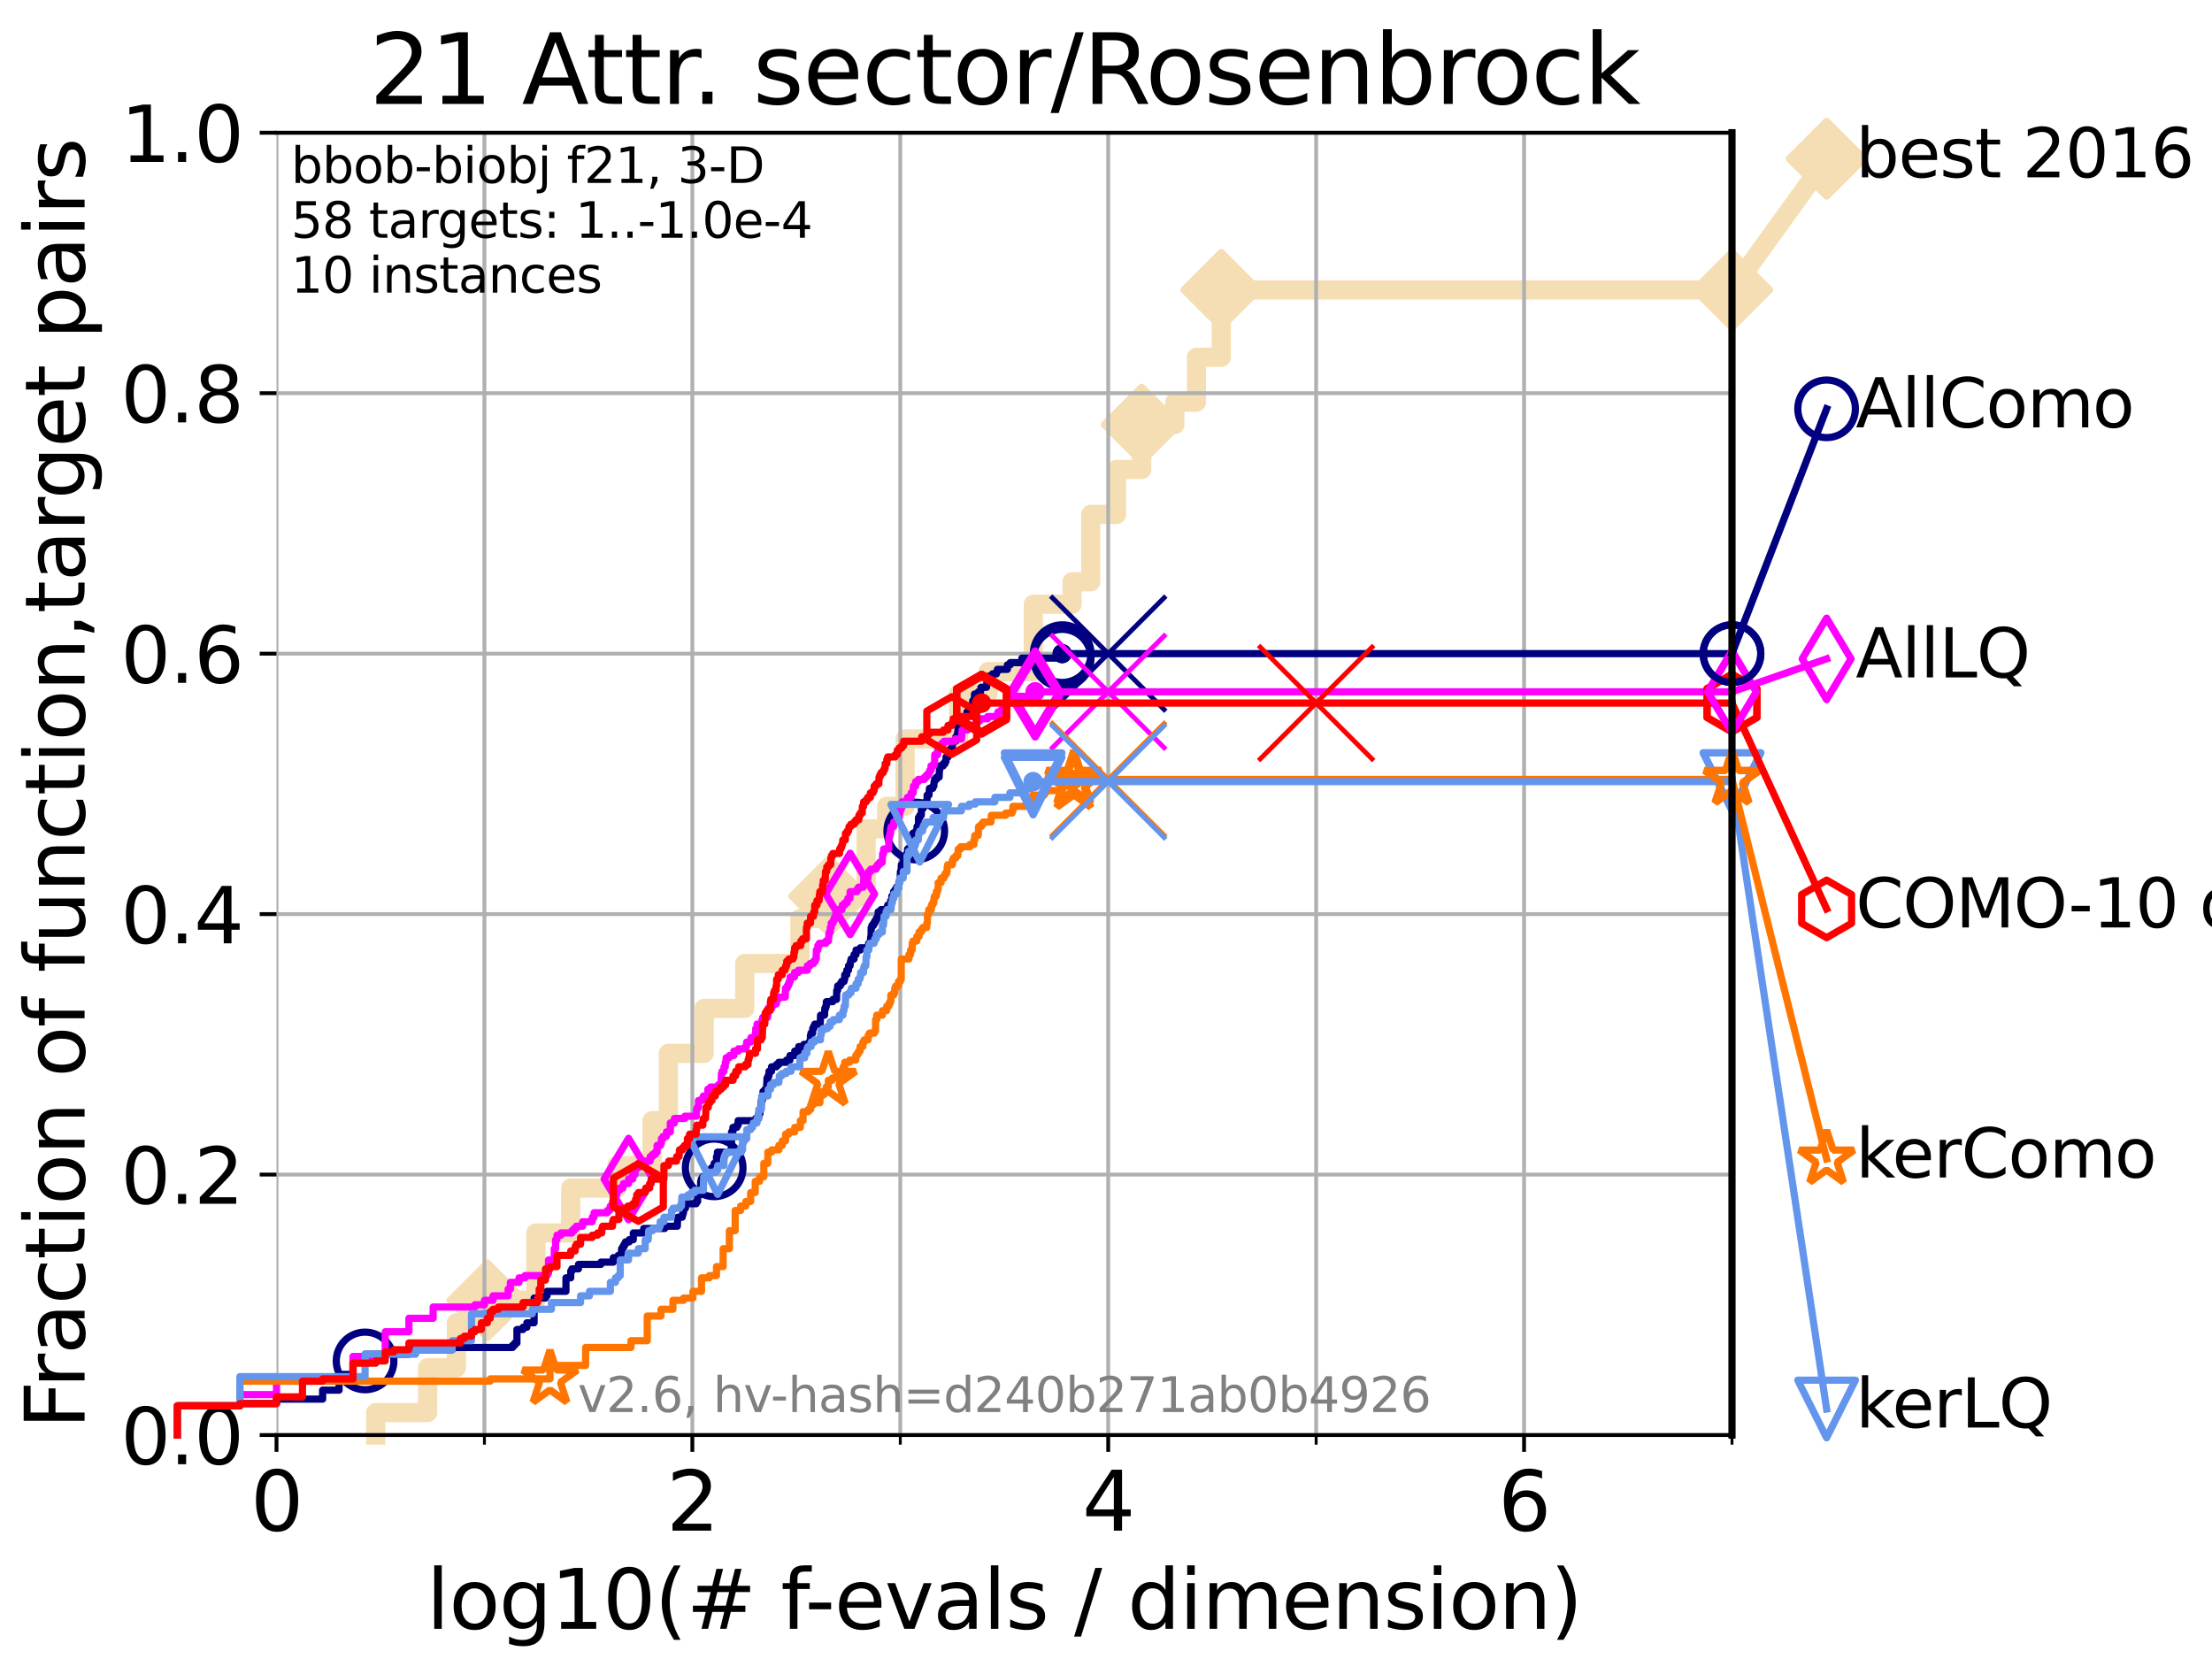 <?xml version="1.0" encoding="utf-8" standalone="no"?>
<!DOCTYPE svg PUBLIC "-//W3C//DTD SVG 1.1//EN"
  "http://www.w3.org/Graphics/SVG/1.1/DTD/svg11.dtd">
<svg xmlns:xlink="http://www.w3.org/1999/xlink" width="460.8pt" height="345.6pt" viewBox="0 0 460.8 345.6" xmlns="http://www.w3.org/2000/svg" version="1.1">
 <defs>
  <style type="text/css">*{stroke-linejoin: round; stroke-linecap: butt}</style>
 </defs>
 <g id="figure_1">
  <g id="patch_1">
   <path d="M 0 345.6 
L 460.8 345.6 
L 460.8 0 
L 0 0 
z
" style="fill: #ffffff"/>
  </g>
  <g id="axes_1">
   <g id="patch_2">
    <path d="M 57.6 298.944 
L 360.806 298.944 
L 360.806 27.648 
L 57.6 27.648 
z
" style="fill: #ffffff"/>
   </g>
   <g id="line2d_1">
    <path d="M 78.267 298.944 
L 78.267 294.266 
L 89.09 294.266 
L 89.09 284.911 
L 95.081 284.911 
L 95.081 275.556 
L 101.532 275.556 
L 101.532 270.879 
L 111.621 270.879 
L 111.621 256.846 
L 118.89 256.846 
L 118.89 247.491 
L 128.499 247.491 
L 128.499 242.814 
L 135.835 242.814 
L 135.835 233.459 
L 139.232 233.459 
L 139.232 219.426 
L 146.695 219.426 
L 146.695 210.071 
L 155.148 210.071 
L 155.148 200.716 
L 166.633 200.716 
L 166.633 191.361 
L 172.732 191.361 
L 172.732 186.684 
L 180.429 186.684 
L 180.429 172.651 
L 184.694 172.651 
L 184.694 167.974 
L 188.547 167.974 
L 188.547 153.941 
L 199.712 153.941 
L 199.712 144.586 
L 205.845 144.586 
L 205.845 139.908 
L 215.257 139.908 
L 215.257 125.876 
L 223.326 125.876 
L 223.326 121.198 
L 227.221 121.198 
L 227.221 107.166 
L 232.601 107.166 
L 232.601 97.811 
L 237.837 97.811 
L 237.837 88.456 
L 244.736 88.456 
L 244.736 83.778 
L 249.241 83.778 
L 249.241 74.423 
L 254.418 74.423 
L 254.418 60.391 
L 360.806 60.391 
" style="fill: none; stroke: #f5deb3; stroke-width: 4; stroke-linecap: square"/>
   </g>
   <g id="line2d_2">
    <defs>
     <path id="m56288da8aa" d="M -0 7.778 
L 7.778 0 
L 0 -7.778 
L -7.778 -0 
z
" style="stroke: #f5deb3; stroke-width: 1.5; stroke-linejoin: miter"/>
    </defs>
    <g>
     <use xlink:href="#m56288da8aa" x="101.532" y="270.879" style="fill: #f5deb3; stroke: #f5deb3; stroke-width: 1.5; stroke-linejoin: miter"/>
     <use xlink:href="#m56288da8aa" x="172.732" y="186.684" style="fill: #f5deb3; stroke: #f5deb3; stroke-width: 1.5; stroke-linejoin: miter"/>
     <use xlink:href="#m56288da8aa" x="237.837" y="88.456" style="fill: #f5deb3; stroke: #f5deb3; stroke-width: 1.5; stroke-linejoin: miter"/>
     <use xlink:href="#m56288da8aa" x="254.418" y="60.391" style="fill: #f5deb3; stroke: #f5deb3; stroke-width: 1.5; stroke-linejoin: miter"/>
     <use xlink:href="#m56288da8aa" x="360.806" y="60.391" style="fill: #f5deb3; stroke: #f5deb3; stroke-width: 1.5; stroke-linejoin: miter"/>
    </g>
   </g>
   <g id="line2d_3">
    <path style="fill: none; stroke: #f5deb3; stroke-width: 4; stroke-linecap: square"/>
    <g/>
   </g>
   <g id="line2d_4">
    <path d="M 360.806 60.391 
L 380.515 33.074 
" style="fill: none; stroke: #f5deb3; stroke-width: 4; stroke-linecap: square"/>
    <g>
     <use xlink:href="#m56288da8aa" x="360.806" y="60.391" style="fill: #f5deb3; stroke: #f5deb3; stroke-width: 1.5; stroke-linejoin: miter"/>
     <use xlink:href="#m56288da8aa" x="380.515" y="33.074" style="fill: #f5deb3; stroke: #f5deb3; stroke-width: 1.5; stroke-linejoin: miter"/>
    </g>
   </g>
   <g id="matplotlib.axis_1">
    <g id="xtick_1">
     <g id="line2d_5">
      <path d="M 57.6 298.944 
L 57.6 27.648 
" clip-path="url(#p0766d2ce91)" style="fill: none; stroke: #b0b0b0; stroke-width: 0.8; stroke-linecap: square"/>
     </g>
     <g id="line2d_6">
      <defs>
       <path id="mba17dec672" d="M 0 0 
L 0 3.5 
" style="stroke: #000000; stroke-width: 0.8"/>
      </defs>
      <g>
       <use xlink:href="#mba17dec672" x="57.6" y="298.944" style="stroke: #000000; stroke-width: 0.8"/>
      </g>
     </g>
     <g id="text_1">
      <!-- 0 -->
      <g transform="translate(52.192 318.861) scale(0.17 -0.17)">
       <defs>
        <path id="DejaVuSans-30" d="M 2034 4250 
Q 1547 4250 1301 3770 
Q 1056 3291 1056 2328 
Q 1056 1369 1301 889 
Q 1547 409 2034 409 
Q 2525 409 2770 889 
Q 3016 1369 3016 2328 
Q 3016 3291 2770 3770 
Q 2525 4250 2034 4250 
z
M 2034 4750 
Q 2819 4750 3233 4129 
Q 3647 3509 3647 2328 
Q 3647 1150 3233 529 
Q 2819 -91 2034 -91 
Q 1250 -91 836 529 
Q 422 1150 422 2328 
Q 422 3509 836 4129 
Q 1250 4750 2034 4750 
z
" transform="scale(0.016)"/>
       </defs>
       <use xlink:href="#DejaVuSans-30"/>
      </g>
     </g>
    </g>
    <g id="xtick_2">
     <g id="line2d_7">
      <path d="M 144.23 298.944 
L 144.23 27.648 
" clip-path="url(#p0766d2ce91)" style="fill: none; stroke: #b0b0b0; stroke-width: 0.8; stroke-linecap: square"/>
     </g>
     <g id="line2d_8">
      <g>
       <use xlink:href="#mba17dec672" x="144.23" y="298.944" style="stroke: #000000; stroke-width: 0.8"/>
      </g>
     </g>
     <g id="text_2">
      <!-- 2 -->
      <g transform="translate(138.822 318.861) scale(0.17 -0.17)">
       <defs>
        <path id="DejaVuSans-32" d="M 1228 531 
L 3431 531 
L 3431 0 
L 469 0 
L 469 531 
Q 828 903 1448 1529 
Q 2069 2156 2228 2338 
Q 2531 2678 2651 2914 
Q 2772 3150 2772 3378 
Q 2772 3750 2511 3984 
Q 2250 4219 1831 4219 
Q 1534 4219 1204 4116 
Q 875 4013 500 3803 
L 500 4441 
Q 881 4594 1212 4672 
Q 1544 4750 1819 4750 
Q 2544 4750 2975 4387 
Q 3406 4025 3406 3419 
Q 3406 3131 3298 2873 
Q 3191 2616 2906 2266 
Q 2828 2175 2409 1742 
Q 1991 1309 1228 531 
z
" transform="scale(0.016)"/>
       </defs>
       <use xlink:href="#DejaVuSans-32"/>
      </g>
     </g>
    </g>
    <g id="xtick_3">
     <g id="line2d_9">
      <path d="M 230.861 298.944 
L 230.861 27.648 
" clip-path="url(#p0766d2ce91)" style="fill: none; stroke: #b0b0b0; stroke-width: 0.8; stroke-linecap: square"/>
     </g>
     <g id="line2d_10">
      <g>
       <use xlink:href="#mba17dec672" x="230.861" y="298.944" style="stroke: #000000; stroke-width: 0.8"/>
      </g>
     </g>
     <g id="text_3">
      <!-- 4 -->
      <g transform="translate(225.453 318.861) scale(0.17 -0.17)">
       <defs>
        <path id="DejaVuSans-34" d="M 2419 4116 
L 825 1625 
L 2419 1625 
L 2419 4116 
z
M 2253 4666 
L 3047 4666 
L 3047 1625 
L 3713 1625 
L 3713 1100 
L 3047 1100 
L 3047 0 
L 2419 0 
L 2419 1100 
L 313 1100 
L 313 1709 
L 2253 4666 
z
" transform="scale(0.016)"/>
       </defs>
       <use xlink:href="#DejaVuSans-34"/>
      </g>
     </g>
    </g>
    <g id="xtick_4">
     <g id="line2d_11">
      <path d="M 317.491 298.944 
L 317.491 27.648 
" clip-path="url(#p0766d2ce91)" style="fill: none; stroke: #b0b0b0; stroke-width: 0.8; stroke-linecap: square"/>
     </g>
     <g id="line2d_12">
      <g>
       <use xlink:href="#mba17dec672" x="317.491" y="298.944" style="stroke: #000000; stroke-width: 0.8"/>
      </g>
     </g>
     <g id="text_4">
      <!-- 6 -->
      <g transform="translate(312.083 318.861) scale(0.17 -0.17)">
       <defs>
        <path id="DejaVuSans-36" d="M 2113 2584 
Q 1688 2584 1439 2293 
Q 1191 2003 1191 1497 
Q 1191 994 1439 701 
Q 1688 409 2113 409 
Q 2538 409 2786 701 
Q 3034 994 3034 1497 
Q 3034 2003 2786 2293 
Q 2538 2584 2113 2584 
z
M 3366 4563 
L 3366 3988 
Q 3128 4100 2886 4159 
Q 2644 4219 2406 4219 
Q 1781 4219 1451 3797 
Q 1122 3375 1075 2522 
Q 1259 2794 1537 2939 
Q 1816 3084 2150 3084 
Q 2853 3084 3261 2657 
Q 3669 2231 3669 1497 
Q 3669 778 3244 343 
Q 2819 -91 2113 -91 
Q 1303 -91 875 529 
Q 447 1150 447 2328 
Q 447 3434 972 4092 
Q 1497 4750 2381 4750 
Q 2619 4750 2861 4703 
Q 3103 4656 3366 4563 
z
" transform="scale(0.016)"/>
       </defs>
       <use xlink:href="#DejaVuSans-36"/>
      </g>
     </g>
    </g>
    <g id="xtick_5">
     <g id="line2d_13">
      <path d="M 100.915 298.944 
L 100.915 27.648 
" clip-path="url(#p0766d2ce91)" style="fill: none; stroke: #b0b0b0; stroke-width: 0.8; stroke-linecap: square"/>
     </g>
     <g id="line2d_14">
      <defs>
       <path id="m937bf3a0a4" d="M 0 0 
L 0 2 
" style="stroke: #000000; stroke-width: 0.6"/>
      </defs>
      <g>
       <use xlink:href="#m937bf3a0a4" x="100.915" y="298.944" style="stroke: #000000; stroke-width: 0.6"/>
      </g>
     </g>
    </g>
    <g id="xtick_6">
     <g id="line2d_15">
      <path d="M 187.546 298.944 
L 187.546 27.648 
" clip-path="url(#p0766d2ce91)" style="fill: none; stroke: #b0b0b0; stroke-width: 0.8; stroke-linecap: square"/>
     </g>
     <g id="line2d_16">
      <g>
       <use xlink:href="#m937bf3a0a4" x="187.546" y="298.944" style="stroke: #000000; stroke-width: 0.6"/>
      </g>
     </g>
    </g>
    <g id="xtick_7">
     <g id="line2d_17">
      <path d="M 274.176 298.944 
L 274.176 27.648 
" clip-path="url(#p0766d2ce91)" style="fill: none; stroke: #b0b0b0; stroke-width: 0.8; stroke-linecap: square"/>
     </g>
     <g id="line2d_18">
      <g>
       <use xlink:href="#m937bf3a0a4" x="274.176" y="298.944" style="stroke: #000000; stroke-width: 0.6"/>
      </g>
     </g>
    </g>
    <g id="xtick_8">
     <g id="line2d_19">
      <path d="M 360.806 298.944 
L 360.806 27.648 
" clip-path="url(#p0766d2ce91)" style="fill: none; stroke: #b0b0b0; stroke-width: 0.8; stroke-linecap: square"/>
     </g>
     <g id="line2d_20">
      <g>
       <use xlink:href="#m937bf3a0a4" x="360.806" y="298.944" style="stroke: #000000; stroke-width: 0.6"/>
      </g>
     </g>
    </g>
    <g id="text_5">
     <!-- log10(# f-evals / dimension) -->
     <g transform="translate(88.823 339.314) scale(0.17 -0.17)">
      <defs>
       <path id="DejaVuSans-6c" d="M 603 4863 
L 1178 4863 
L 1178 0 
L 603 0 
L 603 4863 
z
" transform="scale(0.016)"/>
       <path id="DejaVuSans-6f" d="M 1959 3097 
Q 1497 3097 1228 2736 
Q 959 2375 959 1747 
Q 959 1119 1226 758 
Q 1494 397 1959 397 
Q 2419 397 2687 759 
Q 2956 1122 2956 1747 
Q 2956 2369 2687 2733 
Q 2419 3097 1959 3097 
z
M 1959 3584 
Q 2709 3584 3137 3096 
Q 3566 2609 3566 1747 
Q 3566 888 3137 398 
Q 2709 -91 1959 -91 
Q 1206 -91 779 398 
Q 353 888 353 1747 
Q 353 2609 779 3096 
Q 1206 3584 1959 3584 
z
" transform="scale(0.016)"/>
       <path id="DejaVuSans-67" d="M 2906 1791 
Q 2906 2416 2648 2759 
Q 2391 3103 1925 3103 
Q 1463 3103 1205 2759 
Q 947 2416 947 1791 
Q 947 1169 1205 825 
Q 1463 481 1925 481 
Q 2391 481 2648 825 
Q 2906 1169 2906 1791 
z
M 3481 434 
Q 3481 -459 3084 -895 
Q 2688 -1331 1869 -1331 
Q 1566 -1331 1297 -1286 
Q 1028 -1241 775 -1147 
L 775 -588 
Q 1028 -725 1275 -790 
Q 1522 -856 1778 -856 
Q 2344 -856 2625 -561 
Q 2906 -266 2906 331 
L 2906 616 
Q 2728 306 2450 153 
Q 2172 0 1784 0 
Q 1141 0 747 490 
Q 353 981 353 1791 
Q 353 2603 747 3093 
Q 1141 3584 1784 3584 
Q 2172 3584 2450 3431 
Q 2728 3278 2906 2969 
L 2906 3500 
L 3481 3500 
L 3481 434 
z
" transform="scale(0.016)"/>
       <path id="DejaVuSans-31" d="M 794 531 
L 1825 531 
L 1825 4091 
L 703 3866 
L 703 4441 
L 1819 4666 
L 2450 4666 
L 2450 531 
L 3481 531 
L 3481 0 
L 794 0 
L 794 531 
z
" transform="scale(0.016)"/>
       <path id="DejaVuSans-28" d="M 1984 4856 
Q 1566 4138 1362 3434 
Q 1159 2731 1159 2009 
Q 1159 1288 1364 580 
Q 1569 -128 1984 -844 
L 1484 -844 
Q 1016 -109 783 600 
Q 550 1309 550 2009 
Q 550 2706 781 3412 
Q 1013 4119 1484 4856 
L 1984 4856 
z
" transform="scale(0.016)"/>
       <path id="DejaVuSans-23" d="M 3272 2816 
L 2363 2816 
L 2100 1772 
L 3016 1772 
L 3272 2816 
z
M 2803 4594 
L 2478 3297 
L 3391 3297 
L 3719 4594 
L 4219 4594 
L 3897 3297 
L 4872 3297 
L 4872 2816 
L 3775 2816 
L 3519 1772 
L 4513 1772 
L 4513 1294 
L 3397 1294 
L 3072 0 
L 2572 0 
L 2894 1294 
L 1978 1294 
L 1656 0 
L 1153 0 
L 1478 1294 
L 494 1294 
L 494 1772 
L 1594 1772 
L 1856 2816 
L 850 2816 
L 850 3297 
L 1978 3297 
L 2297 4594 
L 2803 4594 
z
" transform="scale(0.016)"/>
       <path id="DejaVuSans-20" transform="scale(0.016)"/>
       <path id="DejaVuSans-66" d="M 2375 4863 
L 2375 4384 
L 1825 4384 
Q 1516 4384 1395 4259 
Q 1275 4134 1275 3809 
L 1275 3500 
L 2222 3500 
L 2222 3053 
L 1275 3053 
L 1275 0 
L 697 0 
L 697 3053 
L 147 3053 
L 147 3500 
L 697 3500 
L 697 3744 
Q 697 4328 969 4595 
Q 1241 4863 1831 4863 
L 2375 4863 
z
" transform="scale(0.016)"/>
       <path id="DejaVuSans-2d" d="M 313 2009 
L 1997 2009 
L 1997 1497 
L 313 1497 
L 313 2009 
z
" transform="scale(0.016)"/>
       <path id="DejaVuSans-65" d="M 3597 1894 
L 3597 1613 
L 953 1613 
Q 991 1019 1311 708 
Q 1631 397 2203 397 
Q 2534 397 2845 478 
Q 3156 559 3463 722 
L 3463 178 
Q 3153 47 2828 -22 
Q 2503 -91 2169 -91 
Q 1331 -91 842 396 
Q 353 884 353 1716 
Q 353 2575 817 3079 
Q 1281 3584 2069 3584 
Q 2775 3584 3186 3129 
Q 3597 2675 3597 1894 
z
M 3022 2063 
Q 3016 2534 2758 2815 
Q 2500 3097 2075 3097 
Q 1594 3097 1305 2825 
Q 1016 2553 972 2059 
L 3022 2063 
z
" transform="scale(0.016)"/>
       <path id="DejaVuSans-76" d="M 191 3500 
L 800 3500 
L 1894 563 
L 2988 3500 
L 3597 3500 
L 2284 0 
L 1503 0 
L 191 3500 
z
" transform="scale(0.016)"/>
       <path id="DejaVuSans-61" d="M 2194 1759 
Q 1497 1759 1228 1600 
Q 959 1441 959 1056 
Q 959 750 1161 570 
Q 1363 391 1709 391 
Q 2188 391 2477 730 
Q 2766 1069 2766 1631 
L 2766 1759 
L 2194 1759 
z
M 3341 1997 
L 3341 0 
L 2766 0 
L 2766 531 
Q 2569 213 2275 61 
Q 1981 -91 1556 -91 
Q 1019 -91 701 211 
Q 384 513 384 1019 
Q 384 1609 779 1909 
Q 1175 2209 1959 2209 
L 2766 2209 
L 2766 2266 
Q 2766 2663 2505 2880 
Q 2244 3097 1772 3097 
Q 1472 3097 1187 3025 
Q 903 2953 641 2809 
L 641 3341 
Q 956 3463 1253 3523 
Q 1550 3584 1831 3584 
Q 2591 3584 2966 3190 
Q 3341 2797 3341 1997 
z
" transform="scale(0.016)"/>
       <path id="DejaVuSans-73" d="M 2834 3397 
L 2834 2853 
Q 2591 2978 2328 3040 
Q 2066 3103 1784 3103 
Q 1356 3103 1142 2972 
Q 928 2841 928 2578 
Q 928 2378 1081 2264 
Q 1234 2150 1697 2047 
L 1894 2003 
Q 2506 1872 2764 1633 
Q 3022 1394 3022 966 
Q 3022 478 2636 193 
Q 2250 -91 1575 -91 
Q 1294 -91 989 -36 
Q 684 19 347 128 
L 347 722 
Q 666 556 975 473 
Q 1284 391 1588 391 
Q 1994 391 2212 530 
Q 2431 669 2431 922 
Q 2431 1156 2273 1281 
Q 2116 1406 1581 1522 
L 1381 1569 
Q 847 1681 609 1914 
Q 372 2147 372 2553 
Q 372 3047 722 3315 
Q 1072 3584 1716 3584 
Q 2034 3584 2315 3537 
Q 2597 3491 2834 3397 
z
" transform="scale(0.016)"/>
       <path id="DejaVuSans-2f" d="M 1625 4666 
L 2156 4666 
L 531 -594 
L 0 -594 
L 1625 4666 
z
" transform="scale(0.016)"/>
       <path id="DejaVuSans-64" d="M 2906 2969 
L 2906 4863 
L 3481 4863 
L 3481 0 
L 2906 0 
L 2906 525 
Q 2725 213 2448 61 
Q 2172 -91 1784 -91 
Q 1150 -91 751 415 
Q 353 922 353 1747 
Q 353 2572 751 3078 
Q 1150 3584 1784 3584 
Q 2172 3584 2448 3432 
Q 2725 3281 2906 2969 
z
M 947 1747 
Q 947 1113 1208 752 
Q 1469 391 1925 391 
Q 2381 391 2643 752 
Q 2906 1113 2906 1747 
Q 2906 2381 2643 2742 
Q 2381 3103 1925 3103 
Q 1469 3103 1208 2742 
Q 947 2381 947 1747 
z
" transform="scale(0.016)"/>
       <path id="DejaVuSans-69" d="M 603 3500 
L 1178 3500 
L 1178 0 
L 603 0 
L 603 3500 
z
M 603 4863 
L 1178 4863 
L 1178 4134 
L 603 4134 
L 603 4863 
z
" transform="scale(0.016)"/>
       <path id="DejaVuSans-6d" d="M 3328 2828 
Q 3544 3216 3844 3400 
Q 4144 3584 4550 3584 
Q 5097 3584 5394 3201 
Q 5691 2819 5691 2113 
L 5691 0 
L 5113 0 
L 5113 2094 
Q 5113 2597 4934 2840 
Q 4756 3084 4391 3084 
Q 3944 3084 3684 2787 
Q 3425 2491 3425 1978 
L 3425 0 
L 2847 0 
L 2847 2094 
Q 2847 2600 2669 2842 
Q 2491 3084 2119 3084 
Q 1678 3084 1418 2786 
Q 1159 2488 1159 1978 
L 1159 0 
L 581 0 
L 581 3500 
L 1159 3500 
L 1159 2956 
Q 1356 3278 1631 3431 
Q 1906 3584 2284 3584 
Q 2666 3584 2933 3390 
Q 3200 3197 3328 2828 
z
" transform="scale(0.016)"/>
       <path id="DejaVuSans-6e" d="M 3513 2113 
L 3513 0 
L 2938 0 
L 2938 2094 
Q 2938 2591 2744 2837 
Q 2550 3084 2163 3084 
Q 1697 3084 1428 2787 
Q 1159 2491 1159 1978 
L 1159 0 
L 581 0 
L 581 3500 
L 1159 3500 
L 1159 2956 
Q 1366 3272 1645 3428 
Q 1925 3584 2291 3584 
Q 2894 3584 3203 3211 
Q 3513 2838 3513 2113 
z
" transform="scale(0.016)"/>
       <path id="DejaVuSans-29" d="M 513 4856 
L 1013 4856 
Q 1481 4119 1714 3412 
Q 1947 2706 1947 2009 
Q 1947 1309 1714 600 
Q 1481 -109 1013 -844 
L 513 -844 
Q 928 -128 1133 580 
Q 1338 1288 1338 2009 
Q 1338 2731 1133 3434 
Q 928 4138 513 4856 
z
" transform="scale(0.016)"/>
      </defs>
      <use xlink:href="#DejaVuSans-6c"/>
      <use xlink:href="#DejaVuSans-6f" x="27.783"/>
      <use xlink:href="#DejaVuSans-67" x="88.965"/>
      <use xlink:href="#DejaVuSans-31" x="152.441"/>
      <use xlink:href="#DejaVuSans-30" x="216.064"/>
      <use xlink:href="#DejaVuSans-28" x="279.688"/>
      <use xlink:href="#DejaVuSans-23" x="318.701"/>
      <use xlink:href="#DejaVuSans-20" x="402.49"/>
      <use xlink:href="#DejaVuSans-66" x="434.277"/>
      <use xlink:href="#DejaVuSans-2d" x="463.982"/>
      <use xlink:href="#DejaVuSans-65" x="500.066"/>
      <use xlink:href="#DejaVuSans-76" x="561.59"/>
      <use xlink:href="#DejaVuSans-61" x="620.77"/>
      <use xlink:href="#DejaVuSans-6c" x="682.049"/>
      <use xlink:href="#DejaVuSans-73" x="709.832"/>
      <use xlink:href="#DejaVuSans-20" x="761.932"/>
      <use xlink:href="#DejaVuSans-2f" x="793.719"/>
      <use xlink:href="#DejaVuSans-20" x="827.41"/>
      <use xlink:href="#DejaVuSans-64" x="859.197"/>
      <use xlink:href="#DejaVuSans-69" x="922.674"/>
      <use xlink:href="#DejaVuSans-6d" x="950.457"/>
      <use xlink:href="#DejaVuSans-65" x="1047.869"/>
      <use xlink:href="#DejaVuSans-6e" x="1109.393"/>
      <use xlink:href="#DejaVuSans-73" x="1172.771"/>
      <use xlink:href="#DejaVuSans-69" x="1224.871"/>
      <use xlink:href="#DejaVuSans-6f" x="1252.654"/>
      <use xlink:href="#DejaVuSans-6e" x="1313.836"/>
      <use xlink:href="#DejaVuSans-29" x="1377.215"/>
     </g>
    </g>
   </g>
   <g id="matplotlib.axis_2">
    <g id="ytick_1">
     <g id="line2d_21">
      <path d="M 57.6 298.944 
L 360.806 298.944 
" clip-path="url(#p0766d2ce91)" style="fill: none; stroke: #b0b0b0; stroke-width: 0.8; stroke-linecap: square"/>
     </g>
     <g id="line2d_22">
      <defs>
       <path id="m3635febff4" d="M 0 0 
L -3.5 0 
" style="stroke: #000000; stroke-width: 0.8"/>
      </defs>
      <g>
       <use xlink:href="#m3635febff4" x="57.6" y="298.944" style="stroke: #000000; stroke-width: 0.8"/>
      </g>
     </g>
     <g id="text_6">
      <!-- 0.0 -->
      <g transform="translate(25.155 305.023) scale(0.16 -0.16)">
       <defs>
        <path id="DejaVuSans-2e" d="M 684 794 
L 1344 794 
L 1344 0 
L 684 0 
L 684 794 
z
" transform="scale(0.016)"/>
       </defs>
       <use xlink:href="#DejaVuSans-30"/>
       <use xlink:href="#DejaVuSans-2e" x="63.623"/>
       <use xlink:href="#DejaVuSans-30" x="95.41"/>
      </g>
     </g>
    </g>
    <g id="ytick_2">
     <g id="line2d_23">
      <path d="M 57.6 244.685 
L 360.806 244.685 
" clip-path="url(#p0766d2ce91)" style="fill: none; stroke: #b0b0b0; stroke-width: 0.8; stroke-linecap: square"/>
     </g>
     <g id="line2d_24">
      <g>
       <use xlink:href="#m3635febff4" x="57.6" y="244.685" style="stroke: #000000; stroke-width: 0.8"/>
      </g>
     </g>
     <g id="text_7">
      <!-- 0.2 -->
      <g transform="translate(25.155 250.764) scale(0.16 -0.16)">
       <use xlink:href="#DejaVuSans-30"/>
       <use xlink:href="#DejaVuSans-2e" x="63.623"/>
       <use xlink:href="#DejaVuSans-32" x="95.41"/>
      </g>
     </g>
    </g>
    <g id="ytick_3">
     <g id="line2d_25">
      <path d="M 57.6 190.426 
L 360.806 190.426 
" clip-path="url(#p0766d2ce91)" style="fill: none; stroke: #b0b0b0; stroke-width: 0.8; stroke-linecap: square"/>
     </g>
     <g id="line2d_26">
      <g>
       <use xlink:href="#m3635febff4" x="57.6" y="190.426" style="stroke: #000000; stroke-width: 0.8"/>
      </g>
     </g>
     <g id="text_8">
      <!-- 0.4 -->
      <g transform="translate(25.155 196.504) scale(0.16 -0.16)">
       <use xlink:href="#DejaVuSans-30"/>
       <use xlink:href="#DejaVuSans-2e" x="63.623"/>
       <use xlink:href="#DejaVuSans-34" x="95.41"/>
      </g>
     </g>
    </g>
    <g id="ytick_4">
     <g id="line2d_27">
      <path d="M 57.6 136.166 
L 360.806 136.166 
" clip-path="url(#p0766d2ce91)" style="fill: none; stroke: #b0b0b0; stroke-width: 0.8; stroke-linecap: square"/>
     </g>
     <g id="line2d_28">
      <g>
       <use xlink:href="#m3635febff4" x="57.6" y="136.166" style="stroke: #000000; stroke-width: 0.8"/>
      </g>
     </g>
     <g id="text_9">
      <!-- 0.6 -->
      <g transform="translate(25.155 142.245) scale(0.16 -0.16)">
       <use xlink:href="#DejaVuSans-30"/>
       <use xlink:href="#DejaVuSans-2e" x="63.623"/>
       <use xlink:href="#DejaVuSans-36" x="95.41"/>
      </g>
     </g>
    </g>
    <g id="ytick_5">
     <g id="line2d_29">
      <path d="M 57.6 81.907 
L 360.806 81.907 
" clip-path="url(#p0766d2ce91)" style="fill: none; stroke: #b0b0b0; stroke-width: 0.8; stroke-linecap: square"/>
     </g>
     <g id="line2d_30">
      <g>
       <use xlink:href="#m3635febff4" x="57.6" y="81.907" style="stroke: #000000; stroke-width: 0.8"/>
      </g>
     </g>
     <g id="text_10">
      <!-- 0.8 -->
      <g transform="translate(25.155 87.986) scale(0.16 -0.16)">
       <defs>
        <path id="DejaVuSans-38" d="M 2034 2216 
Q 1584 2216 1326 1975 
Q 1069 1734 1069 1313 
Q 1069 891 1326 650 
Q 1584 409 2034 409 
Q 2484 409 2743 651 
Q 3003 894 3003 1313 
Q 3003 1734 2745 1975 
Q 2488 2216 2034 2216 
z
M 1403 2484 
Q 997 2584 770 2862 
Q 544 3141 544 3541 
Q 544 4100 942 4425 
Q 1341 4750 2034 4750 
Q 2731 4750 3128 4425 
Q 3525 4100 3525 3541 
Q 3525 3141 3298 2862 
Q 3072 2584 2669 2484 
Q 3125 2378 3379 2068 
Q 3634 1759 3634 1313 
Q 3634 634 3220 271 
Q 2806 -91 2034 -91 
Q 1263 -91 848 271 
Q 434 634 434 1313 
Q 434 1759 690 2068 
Q 947 2378 1403 2484 
z
M 1172 3481 
Q 1172 3119 1398 2916 
Q 1625 2713 2034 2713 
Q 2441 2713 2670 2916 
Q 2900 3119 2900 3481 
Q 2900 3844 2670 4047 
Q 2441 4250 2034 4250 
Q 1625 4250 1398 4047 
Q 1172 3844 1172 3481 
z
" transform="scale(0.016)"/>
       </defs>
       <use xlink:href="#DejaVuSans-30"/>
       <use xlink:href="#DejaVuSans-2e" x="63.623"/>
       <use xlink:href="#DejaVuSans-38" x="95.41"/>
      </g>
     </g>
    </g>
    <g id="ytick_6">
     <g id="line2d_31">
      <path d="M 57.6 27.648 
L 360.806 27.648 
" clip-path="url(#p0766d2ce91)" style="fill: none; stroke: #b0b0b0; stroke-width: 0.8; stroke-linecap: square"/>
     </g>
     <g id="line2d_32">
      <g>
       <use xlink:href="#m3635febff4" x="57.6" y="27.648" style="stroke: #000000; stroke-width: 0.8"/>
      </g>
     </g>
     <g id="text_11">
      <!-- 1.0 -->
      <g transform="translate(25.155 33.727) scale(0.16 -0.16)">
       <use xlink:href="#DejaVuSans-31"/>
       <use xlink:href="#DejaVuSans-2e" x="63.623"/>
       <use xlink:href="#DejaVuSans-30" x="95.41"/>
      </g>
     </g>
    </g>
    <g id="text_12">
     <!-- Fraction of function,target pairs -->
     <g transform="translate(17.62 297.681) rotate(-90) scale(0.17 -0.17)">
      <defs>
       <path id="DejaVuSans-46" d="M 628 4666 
L 3309 4666 
L 3309 4134 
L 1259 4134 
L 1259 2759 
L 3109 2759 
L 3109 2228 
L 1259 2228 
L 1259 0 
L 628 0 
L 628 4666 
z
" transform="scale(0.016)"/>
       <path id="DejaVuSans-72" d="M 2631 2963 
Q 2534 3019 2420 3045 
Q 2306 3072 2169 3072 
Q 1681 3072 1420 2755 
Q 1159 2438 1159 1844 
L 1159 0 
L 581 0 
L 581 3500 
L 1159 3500 
L 1159 2956 
Q 1341 3275 1631 3429 
Q 1922 3584 2338 3584 
Q 2397 3584 2469 3576 
Q 2541 3569 2628 3553 
L 2631 2963 
z
" transform="scale(0.016)"/>
       <path id="DejaVuSans-63" d="M 3122 3366 
L 3122 2828 
Q 2878 2963 2633 3030 
Q 2388 3097 2138 3097 
Q 1578 3097 1268 2742 
Q 959 2388 959 1747 
Q 959 1106 1268 751 
Q 1578 397 2138 397 
Q 2388 397 2633 464 
Q 2878 531 3122 666 
L 3122 134 
Q 2881 22 2623 -34 
Q 2366 -91 2075 -91 
Q 1284 -91 818 406 
Q 353 903 353 1747 
Q 353 2603 823 3093 
Q 1294 3584 2113 3584 
Q 2378 3584 2631 3529 
Q 2884 3475 3122 3366 
z
" transform="scale(0.016)"/>
       <path id="DejaVuSans-74" d="M 1172 4494 
L 1172 3500 
L 2356 3500 
L 2356 3053 
L 1172 3053 
L 1172 1153 
Q 1172 725 1289 603 
Q 1406 481 1766 481 
L 2356 481 
L 2356 0 
L 1766 0 
Q 1100 0 847 248 
Q 594 497 594 1153 
L 594 3053 
L 172 3053 
L 172 3500 
L 594 3500 
L 594 4494 
L 1172 4494 
z
" transform="scale(0.016)"/>
       <path id="DejaVuSans-75" d="M 544 1381 
L 544 3500 
L 1119 3500 
L 1119 1403 
Q 1119 906 1312 657 
Q 1506 409 1894 409 
Q 2359 409 2629 706 
Q 2900 1003 2900 1516 
L 2900 3500 
L 3475 3500 
L 3475 0 
L 2900 0 
L 2900 538 
Q 2691 219 2414 64 
Q 2138 -91 1772 -91 
Q 1169 -91 856 284 
Q 544 659 544 1381 
z
M 1991 3584 
L 1991 3584 
z
" transform="scale(0.016)"/>
       <path id="DejaVuSans-2c" d="M 750 794 
L 1409 794 
L 1409 256 
L 897 -744 
L 494 -744 
L 750 256 
L 750 794 
z
" transform="scale(0.016)"/>
       <path id="DejaVuSans-70" d="M 1159 525 
L 1159 -1331 
L 581 -1331 
L 581 3500 
L 1159 3500 
L 1159 2969 
Q 1341 3281 1617 3432 
Q 1894 3584 2278 3584 
Q 2916 3584 3314 3078 
Q 3713 2572 3713 1747 
Q 3713 922 3314 415 
Q 2916 -91 2278 -91 
Q 1894 -91 1617 61 
Q 1341 213 1159 525 
z
M 3116 1747 
Q 3116 2381 2855 2742 
Q 2594 3103 2138 3103 
Q 1681 3103 1420 2742 
Q 1159 2381 1159 1747 
Q 1159 1113 1420 752 
Q 1681 391 2138 391 
Q 2594 391 2855 752 
Q 3116 1113 3116 1747 
z
" transform="scale(0.016)"/>
      </defs>
      <use xlink:href="#DejaVuSans-46"/>
      <use xlink:href="#DejaVuSans-72" x="50.27"/>
      <use xlink:href="#DejaVuSans-61" x="91.383"/>
      <use xlink:href="#DejaVuSans-63" x="152.662"/>
      <use xlink:href="#DejaVuSans-74" x="207.643"/>
      <use xlink:href="#DejaVuSans-69" x="246.852"/>
      <use xlink:href="#DejaVuSans-6f" x="274.635"/>
      <use xlink:href="#DejaVuSans-6e" x="335.816"/>
      <use xlink:href="#DejaVuSans-20" x="399.195"/>
      <use xlink:href="#DejaVuSans-6f" x="430.982"/>
      <use xlink:href="#DejaVuSans-66" x="492.164"/>
      <use xlink:href="#DejaVuSans-20" x="527.369"/>
      <use xlink:href="#DejaVuSans-66" x="559.156"/>
      <use xlink:href="#DejaVuSans-75" x="594.361"/>
      <use xlink:href="#DejaVuSans-6e" x="657.74"/>
      <use xlink:href="#DejaVuSans-63" x="721.119"/>
      <use xlink:href="#DejaVuSans-74" x="776.1"/>
      <use xlink:href="#DejaVuSans-69" x="815.309"/>
      <use xlink:href="#DejaVuSans-6f" x="843.092"/>
      <use xlink:href="#DejaVuSans-6e" x="904.273"/>
      <use xlink:href="#DejaVuSans-2c" x="967.652"/>
      <use xlink:href="#DejaVuSans-74" x="999.439"/>
      <use xlink:href="#DejaVuSans-61" x="1038.648"/>
      <use xlink:href="#DejaVuSans-72" x="1099.928"/>
      <use xlink:href="#DejaVuSans-67" x="1139.291"/>
      <use xlink:href="#DejaVuSans-65" x="1202.768"/>
      <use xlink:href="#DejaVuSans-74" x="1264.291"/>
      <use xlink:href="#DejaVuSans-20" x="1303.5"/>
      <use xlink:href="#DejaVuSans-70" x="1335.287"/>
      <use xlink:href="#DejaVuSans-61" x="1398.764"/>
      <use xlink:href="#DejaVuSans-69" x="1460.043"/>
      <use xlink:href="#DejaVuSans-72" x="1487.826"/>
      <use xlink:href="#DejaVuSans-73" x="1528.939"/>
     </g>
    </g>
   </g>
   <g id="line2d_33">
    <defs>
     <path id="m55fa39c8ab" d="M 0 1.5 
C 0.398 1.5 0.779 1.342 1.061 1.061 
C 1.342 0.779 1.5 0.398 1.5 0 
C 1.5 -0.398 1.342 -0.779 1.061 -1.061 
C 0.779 -1.342 0.398 -1.5 0 -1.5 
C -0.398 -1.5 -0.779 -1.342 -1.061 -1.061 
C -1.342 -0.779 -1.5 -0.398 -1.5 0 
C -1.5 0.398 -1.342 0.779 -1.061 1.061 
C -0.779 1.342 -0.398 1.5 0 1.5 
z
" style="stroke: #f5deb3"/>
    </defs>
    <g>
     <use xlink:href="#m55fa39c8ab" x="254.418" y="60.391" style="fill: #f5deb3; stroke: #f5deb3"/>
     <use xlink:href="#m55fa39c8ab" x="254.418" y="60.391" style="fill: #f5deb3; stroke: #f5deb3"/>
    </g>
   </g>
   <g id="line2d_34">
    <defs>
     <path id="m2e9ddbb2c3" d="M 0 1.5 
C 0.398 1.5 0.779 1.342 1.061 1.061 
C 1.342 0.779 1.5 0.398 1.5 0 
C 1.5 -0.398 1.342 -0.779 1.061 -1.061 
C 0.779 -1.342 0.398 -1.5 0 -1.5 
C -0.398 -1.5 -0.779 -1.342 -1.061 -1.061 
C -1.342 -0.779 -1.5 -0.398 -1.5 0 
C -1.5 0.398 -1.342 0.779 -1.061 1.061 
C -0.779 1.342 -0.398 1.5 0 1.5 
z
" style="stroke: #000080"/>
    </defs>
    <g>
     <use xlink:href="#m2e9ddbb2c3" x="221.268" y="136.166" style="fill: #000080; stroke: #000080"/>
     <use xlink:href="#m2e9ddbb2c3" x="221.268" y="136.166" style="fill: #000080; stroke: #000080"/>
    </g>
   </g>
   <g id="line2d_35">
    <path d="M 36.933 298.944 
L 36.933 292.863 
L 49.973 292.863 
L 49.973 292.395 
L 57.6 292.395 
L 57.6 291.46 
L 67.209 291.46 
L 67.209 289.589 
L 70.639 289.589 
L 70.639 286.315 
L 73.539 286.315 
L 73.539 283.508 
L 76.051 283.508 
L 76.051 282.105 
L 85.184 282.105 
L 85.184 281.169 
L 94.206 281.169 
L 94.206 280.702 
L 106.791 280.702 
L 106.791 280.234 
L 107.245 280.234 
L 107.245 279.766 
L 107.687 279.766 
L 107.687 276.96 
L 108.956 276.96 
L 108.956 276.492 
L 109.757 276.492 
L 109.757 275.556 
L 111.262 275.556 
L 111.262 270.411 
L 113.638 270.411 
L 113.638 269.943 
L 113.954 269.943 
L 113.954 269.008 
L 117.9 269.008 
L 117.9 266.201 
L 118.89 266.201 
L 118.89 264.798 
L 119.129 264.798 
L 119.129 264.33 
L 120.507 264.33 
L 120.507 263.395 
L 125.185 263.395 
L 125.185 262.927 
L 127.761 262.927 
L 127.761 261.992 
L 128.786 261.992 
L 128.786 261.524 
L 129.348 261.524 
L 129.348 261.056 
L 129.486 261.056 
L 129.486 260.121 
L 129.759 260.121 
L 129.759 259.653 
L 130.027 259.653 
L 130.027 259.185 
L 130.292 259.185 
L 130.292 258.717 
L 131.065 258.717 
L 131.065 258.25 
L 131.929 258.25 
L 131.929 256.846 
L 134.091 256.846 
L 134.091 255.911 
L 138.481 255.911 
L 138.481 255.443 
L 141.099 255.443 
L 141.173 253.572 
L 142.109 253.572 
L 142.109 253.104 
L 142.248 253.104 
L 142.248 252.637 
L 142.387 252.637 
L 142.387 251.701 
L 142.798 251.701 
L 142.798 250.766 
L 145.028 250.766 
L 145.028 250.298 
L 145.327 250.298 
L 145.327 248.895 
L 145.909 248.895 
L 145.966 246.088 
L 146.08 246.088 
L 146.08 245.62 
L 146.362 245.62 
L 146.362 245.153 
L 147.237 245.153 
L 147.237 244.217 
L 147.764 244.217 
L 147.764 243.749 
L 148.226 243.749 
L 148.226 243.282 
L 148.776 243.282 
L 148.776 242.346 
L 149.262 242.346 
L 149.262 240.943 
L 149.453 240.943 
L 149.453 240.007 
L 152.189 240.007 
L 152.189 239.54 
L 152.394 239.54 
L 152.394 235.798 
L 152.676 235.798 
L 152.676 234.862 
L 153.498 234.862 
L 153.498 234.394 
L 153.764 234.394 
L 153.764 233.459 
L 157.426 233.459 
L 157.426 232.991 
L 158.037 232.991 
L 158.037 232.056 
L 158.306 232.056 
L 158.306 231.12 
L 158.513 231.12 
L 158.601 229.249 
L 158.804 229.249 
L 158.804 228.781 
L 158.948 228.781 
L 158.948 227.378 
L 159.373 227.378 
L 159.373 226.91 
L 159.679 226.91 
L 159.789 224.571 
L 160.007 224.571 
L 160.007 224.104 
L 160.196 224.104 
L 160.196 223.168 
L 160.725 223.168 
L 160.725 222.233 
L 161.741 222.233 
L 161.741 221.765 
L 162.229 221.765 
L 162.229 221.297 
L 163.844 221.297 
L 163.844 220.829 
L 164.56 220.829 
L 164.56 219.894 
L 165.554 219.894 
L 165.554 218.958 
L 166.325 218.958 
L 166.383 218.023 
L 167.453 218.023 
L 167.453 217.555 
L 168.517 217.555 
L 168.517 217.087 
L 168.808 217.087 
L 168.825 215.684 
L 168.944 215.684 
L 168.944 215.216 
L 169.294 215.216 
L 169.294 214.281 
L 169.492 214.281 
L 169.492 213.813 
L 169.736 213.813 
L 169.736 213.345 
L 170.865 213.345 
L 170.941 211.474 
L 171.771 211.474 
L 171.814 210.071 
L 172.016 210.071 
L 172.016 209.603 
L 172.144 209.603 
L 172.144 208.668 
L 173.475 208.668 
L 173.475 208.2 
L 174.267 208.2 
L 174.305 206.329 
L 174.494 206.329 
L 174.494 205.394 
L 175.038 205.394 
L 175.038 204.926 
L 175.316 204.926 
L 175.316 204.458 
L 175.838 204.458 
L 175.838 203.99 
L 175.977 203.99 
L 175.977 203.055 
L 176.402 203.055 
L 176.402 202.119 
L 176.761 202.119 
L 176.761 201.184 
L 177.092 201.184 
L 177.179 200.248 
L 177.298 200.248 
L 177.298 199.781 
L 177.915 199.781 
L 177.915 198.845 
L 178.329 198.845 
L 178.329 197.91 
L 179.219 197.91 
L 179.219 197.442 
L 180.934 197.442 
L 180.952 196.506 
L 181.287 196.506 
L 181.392 195.103 
L 181.461 195.103 
L 181.479 193.232 
L 181.643 193.232 
L 181.643 192.764 
L 181.991 192.764 
L 181.991 192.297 
L 182.259 192.297 
L 182.259 191.829 
L 182.539 191.829 
L 182.539 191.361 
L 182.767 191.361 
L 182.767 190.893 
L 182.936 190.893 
L 182.936 189.958 
L 183.512 189.958 
L 183.512 189.49 
L 184.738 189.49 
L 184.738 189.022 
L 184.926 189.022 
L 184.926 188.555 
L 185.543 188.555 
L 185.543 187.619 
L 185.785 187.619 
L 185.785 186.684 
L 186.147 186.684 
L 186.147 185.748 
L 186.481 185.748 
L 186.481 185.28 
L 186.752 185.28 
L 186.752 184.813 
L 187.242 184.813 
L 187.242 183.877 
L 187.376 183.877 
L 187.376 183.409 
L 187.502 183.409 
L 187.577 181.538 
L 187.72 181.538 
L 187.764 180.135 
L 188.126 180.135 
L 188.187 179.2 
L 188.308 179.2 
L 188.308 178.732 
L 188.624 178.732 
L 188.624 178.264 
L 188.877 178.264 
L 188.877 177.796 
L 189.057 177.796 
L 189.069 176.861 
L 189.514 176.861 
L 189.514 176.393 
L 189.806 176.393 
L 189.806 175.925 
L 190.043 175.925 
L 190.153 174.054 
L 190.158 174.054 
L 190.158 173.587 
L 190.77 173.587 
L 190.77 173.119 
L 191.033 173.119 
L 191.033 172.183 
L 191.343 172.183 
L 191.343 170.312 
L 191.612 170.312 
L 191.612 169.845 
L 191.923 169.845 
L 191.948 168.441 
L 192.287 168.441 
L 192.287 167.974 
L 192.64 167.974 
L 192.64 167.506 
L 192.82 167.506 
L 192.82 167.038 
L 193.093 167.038 
L 193.14 165.635 
L 193.523 165.635 
L 193.618 164.232 
L 194.313 164.232 
L 194.313 163.764 
L 194.544 163.764 
L 194.583 162.828 
L 194.695 162.828 
L 194.695 162.36 
L 195.077 162.36 
L 195.077 161.893 
L 195.64 161.893 
L 195.693 160.489 
L 195.753 160.489 
L 195.766 159.554 
L 196.485 159.554 
L 196.485 159.086 
L 196.871 159.086 
L 196.871 158.618 
L 197.076 158.618 
L 197.076 157.683 
L 197.52 157.683 
L 197.52 156.747 
L 197.682 156.747 
L 197.682 156.28 
L 198.148 156.28 
L 198.148 155.812 
L 198.371 155.812 
L 198.466 154.409 
L 199.118 154.409 
L 199.118 153.473 
L 199.397 153.473 
L 199.491 152.538 
L 199.577 152.538 
L 199.577 151.602 
L 199.787 151.602 
L 199.787 150.667 
L 200.563 150.667 
L 200.563 150.199 
L 200.781 150.199 
L 200.781 149.731 
L 201.074 149.731 
L 201.074 149.263 
L 201.416 149.263 
L 201.416 148.328 
L 201.98 148.328 
L 201.98 147.392 
L 202.602 147.392 
L 202.624 145.989 
L 202.959 145.989 
L 203.011 144.586 
L 203.807 144.586 
L 203.807 144.118 
L 204.271 144.118 
L 204.356 143.183 
L 205.523 143.183 
L 205.585 142.247 
L 205.881 142.247 
L 205.98 140.844 
L 206.75 140.844 
L 206.75 140.376 
L 207.581 140.376 
L 207.581 139.908 
L 207.781 139.908 
L 207.781 139.441 
L 209.86 139.441 
L 209.86 138.505 
L 210.45 138.505 
L 210.45 138.037 
L 212.877 138.037 
L 212.877 137.102 
L 221.268 137.102 
L 221.268 136.166 
L 360.806 136.166 
L 360.806 136.166 
" style="fill: none; stroke: #000080; stroke-width: 1.5; stroke-linecap: square"/>
   </g>
   <g id="line2d_36">
    <defs>
     <path id="m6af826d696" d="M 0 6 
C 1.591 6 3.117 5.368 4.243 4.243 
C 5.368 3.117 6 1.591 6 0 
C 6 -1.591 5.368 -3.117 4.243 -4.243 
C 3.117 -5.368 1.591 -6 0 -6 
C -1.591 -6 -3.117 -5.368 -4.243 -4.243 
C -5.368 -3.117 -6 -1.591 -6 0 
C -6 1.591 -5.368 3.117 -4.243 4.243 
C -3.117 5.368 -1.591 6 0 6 
z
" style="stroke: #000080; stroke-width: 1.5"/>
    </defs>
    <g>
     <use xlink:href="#m6af826d696" x="76.051" y="283.508" style="fill-opacity: 0; stroke: #000080; stroke-width: 1.5"/>
     <use xlink:href="#m6af826d696" x="148.776" y="243.282" style="fill-opacity: 0; stroke: #000080; stroke-width: 1.5"/>
     <use xlink:href="#m6af826d696" x="190.77" y="173.119" style="fill-opacity: 0; stroke: #000080; stroke-width: 1.5"/>
     <use xlink:href="#m6af826d696" x="221.268" y="137.102" style="fill-opacity: 0; stroke: #000080; stroke-width: 1.5"/>
     <use xlink:href="#m6af826d696" x="221.268" y="136.166" style="fill-opacity: 0; stroke: #000080; stroke-width: 1.5"/>
     <use xlink:href="#m6af826d696" x="360.806" y="136.166" style="fill-opacity: 0; stroke: #000080; stroke-width: 1.5"/>
    </g>
   </g>
   <g id="line2d_37">
    <path style="fill: none; stroke: #000080; stroke-width: 1.5; stroke-linecap: square"/>
    <g/>
   </g>
   <g id="line2d_38">
    <path d="M 230.867 136.166 
" clip-path="url(#p0766d2ce91)" style="fill: none; stroke: #000080; stroke-width: 1.5; stroke-linecap: square"/>
    <defs>
     <path id="m04c49ee311" d="M -12 12 
L 12 -12 
M -12 -12 
L 12 12 
" style="stroke: #000080"/>
    </defs>
    <g clip-path="url(#p0766d2ce91)">
     <use xlink:href="#m04c49ee311" x="230.867" y="136.166" style="fill: #000080; stroke: #000080"/>
    </g>
   </g>
   <g id="line2d_39">
    <defs>
     <path id="m6be0d2ed35" d="M 0 1.5 
C 0.398 1.5 0.779 1.342 1.061 1.061 
C 1.342 0.779 1.5 0.398 1.5 0 
C 1.5 -0.398 1.342 -0.779 1.061 -1.061 
C 0.779 -1.342 0.398 -1.5 0 -1.5 
C -0.398 -1.5 -0.779 -1.342 -1.061 -1.061 
C -1.342 -0.779 -1.5 -0.398 -1.5 0 
C -1.5 0.398 -1.342 0.779 -1.061 1.061 
C -0.779 1.342 -0.398 1.5 0 1.5 
z
" style="stroke: #ff00ff"/>
    </defs>
    <g>
     <use xlink:href="#m6be0d2ed35" x="215.645" y="144.118" style="fill: #ff00ff; stroke: #ff00ff"/>
     <use xlink:href="#m6be0d2ed35" x="215.645" y="144.118" style="fill: #ff00ff; stroke: #ff00ff"/>
    </g>
   </g>
   <g id="line2d_40">
    <path d="M 36.933 298.944 
L 36.933 292.863 
L 49.973 292.863 
L 49.973 290.524 
L 57.6 290.524 
L 57.6 287.718 
L 73.539 287.718 
L 73.539 282.573 
L 80.249 282.573 
L 80.249 277.427 
L 85.184 277.427 
L 85.184 274.621 
L 90.231 274.621 
L 90.231 272.282 
L 98.933 272.282 
L 98.933 271.814 
L 100.915 271.814 
L 100.915 270.879 
L 102.708 270.879 
L 102.708 269.943 
L 105.851 269.943 
L 105.851 268.54 
L 106.327 268.54 
L 106.327 267.137 
L 108.12 267.137 
L 108.12 266.201 
L 109.361 266.201 
L 109.361 265.734 
L 113.954 265.734 
L 113.954 265.266 
L 114.265 265.266 
L 114.265 262.459 
L 115.46 262.459 
L 115.46 260.121 
L 115.747 260.121 
L 115.747 258.25 
L 116.03 258.25 
L 116.03 257.314 
L 116.854 257.314 
L 116.854 256.846 
L 119.129 256.846 
L 119.129 256.379 
L 119.6 256.379 
L 119.6 255.911 
L 120.059 255.911 
L 120.059 255.443 
L 121.372 255.443 
L 121.372 254.508 
L 123.375 254.508 
L 123.375 253.572 
L 123.751 253.572 
L 123.751 252.637 
L 126.517 252.637 
L 126.517 252.169 
L 126.994 252.169 
L 126.994 251.701 
L 127.15 251.701 
L 127.15 251.233 
L 127.61 251.233 
L 127.61 250.298 
L 127.761 250.298 
L 127.761 249.362 
L 128.354 249.362 
L 128.354 248.895 
L 128.499 248.895 
L 128.499 247.959 
L 129.069 247.959 
L 129.069 247.491 
L 129.759 247.491 
L 129.759 247.024 
L 129.893 247.024 
L 129.893 246.556 
L 130.939 246.556 
L 130.939 245.62 
L 131.808 245.62 
L 131.808 244.685 
L 132.287 244.685 
L 132.287 243.282 
L 132.984 243.282 
L 132.984 242.346 
L 134.198 242.346 
L 134.198 241.878 
L 135.439 241.878 
L 135.439 240.943 
L 135.933 240.943 
L 135.933 240.475 
L 136.509 240.475 
L 136.509 240.007 
L 136.883 240.007 
L 136.883 238.604 
L 137.61 238.604 
L 137.61 238.136 
L 137.788 238.136 
L 137.788 237.201 
L 138.138 237.201 
L 138.138 236.733 
L 138.819 236.733 
L 138.819 235.798 
L 139.637 235.798 
L 139.637 233.927 
L 140.497 233.927 
L 140.497 232.991 
L 142.662 232.991 
L 142.662 232.523 
L 145.088 232.523 
L 145.088 231.12 
L 145.267 231.12 
L 145.267 230.652 
L 145.503 230.652 
L 145.503 229.249 
L 146.306 229.249 
L 146.306 228.781 
L 146.53 228.781 
L 146.53 228.313 
L 147.45 228.313 
L 147.45 226.91 
L 148.022 226.91 
L 148.022 226.442 
L 149.642 226.442 
L 149.642 225.975 
L 150.198 225.975 
L 150.289 223.636 
L 150.425 223.636 
L 150.425 223.168 
L 150.827 223.168 
L 150.827 222.233 
L 151.09 222.233 
L 151.09 221.297 
L 151.263 221.297 
L 151.263 220.362 
L 151.941 220.362 
L 151.941 219.894 
L 152.875 219.894 
L 152.875 218.958 
L 153.802 218.958 
L 153.802 218.491 
L 155.288 218.491 
L 155.288 218.023 
L 155.53 218.023 
L 155.53 217.087 
L 156.436 217.087 
L 156.436 216.152 
L 157.301 216.152 
L 157.363 215.216 
L 157.426 215.216 
L 157.426 214.281 
L 157.703 214.281 
L 157.703 213.345 
L 158.746 213.345 
L 158.746 212.41 
L 158.891 212.41 
L 158.891 211.942 
L 159.899 211.942 
L 159.98 210.071 
L 160.752 210.071 
L 160.752 209.603 
L 160.959 209.603 
L 160.959 209.136 
L 161.716 209.136 
L 161.716 208.2 
L 162.133 208.2 
L 162.133 207.732 
L 163.577 207.732 
L 163.622 205.861 
L 163.998 205.861 
L 163.998 205.394 
L 164.216 205.394 
L 164.216 204.926 
L 164.41 204.926 
L 164.41 204.458 
L 164.602 204.458 
L 164.602 203.523 
L 165.514 203.523 
L 165.514 202.587 
L 166.325 202.587 
L 166.325 202.119 
L 168.187 202.119 
L 168.187 201.184 
L 168.757 201.184 
L 168.757 200.716 
L 169.492 200.716 
L 169.492 200.248 
L 169.849 200.248 
L 169.849 199.781 
L 170.024 199.781 
L 170.056 197.91 
L 170.371 197.91 
L 170.371 196.974 
L 170.681 196.974 
L 170.681 196.506 
L 172.045 196.506 
L 172.045 196.039 
L 172.58 196.039 
L 172.691 194.635 
L 172.746 194.635 
L 172.746 194.168 
L 172.965 194.168 
L 172.965 193.232 
L 173.155 193.232 
L 173.155 192.297 
L 173.555 192.297 
L 173.555 191.829 
L 173.725 191.829 
L 173.725 191.361 
L 174.088 191.361 
L 174.088 190.426 
L 174.241 190.426 
L 174.241 189.49 
L 175.424 189.49 
L 175.46 188.555 
L 175.977 188.555 
L 175.977 188.087 
L 176.481 188.087 
L 176.481 187.619 
L 176.616 187.619 
L 176.616 187.151 
L 177.07 187.151 
L 177.103 185.748 
L 178.502 185.748 
L 178.502 185.28 
L 178.834 185.28 
L 178.834 184.813 
L 179.852 184.813 
L 179.946 182.942 
L 180.818 182.942 
L 180.818 182.006 
L 180.979 182.006 
L 180.979 181.538 
L 181.383 181.538 
L 181.383 181.071 
L 182.457 181.071 
L 182.457 180.603 
L 182.791 180.603 
L 182.791 180.135 
L 183.198 180.135 
L 183.198 179.667 
L 183.774 179.667 
L 183.881 177.796 
L 184.078 177.796 
L 184.078 176.861 
L 185.141 176.861 
L 185.141 174.522 
L 185.269 174.522 
L 185.269 174.054 
L 185.389 174.054 
L 185.389 173.587 
L 185.508 173.587 
L 185.508 172.651 
L 185.668 172.651 
L 185.668 172.183 
L 186.174 172.183 
L 186.174 171.248 
L 186.666 171.248 
L 186.666 170.78 
L 187.204 170.78 
L 187.204 170.312 
L 187.357 170.312 
L 187.357 169.377 
L 187.47 169.377 
L 187.47 168.909 
L 187.596 168.909 
L 187.596 168.441 
L 187.813 168.441 
L 187.881 167.038 
L 188.918 167.038 
L 188.918 166.57 
L 189.04 166.57 
L 189.04 166.103 
L 189.795 166.103 
L 189.811 165.167 
L 190.235 165.167 
L 190.289 163.764 
L 190.749 163.764 
L 190.749 162.828 
L 191.291 162.828 
L 191.291 162.36 
L 192.582 162.36 
L 192.582 161.893 
L 193.023 161.893 
L 193.023 161.425 
L 193.491 161.425 
L 193.491 160.957 
L 193.673 160.957 
L 193.673 160.489 
L 193.942 160.489 
L 193.942 159.554 
L 194.501 159.554 
L 194.501 159.086 
L 194.695 159.086 
L 194.725 157.215 
L 195.323 157.215 
L 195.36 155.812 
L 195.566 155.812 
L 195.566 155.344 
L 196.15 155.344 
L 196.15 154.876 
L 196.667 154.876 
L 196.667 154.409 
L 198.934 154.409 
L 198.934 153.941 
L 200.307 153.941 
L 200.405 152.07 
L 201.592 152.07 
L 201.592 151.134 
L 203.317 151.134 
L 203.317 150.199 
L 204.085 150.199 
L 204.085 149.731 
L 205.736 149.731 
L 205.736 149.263 
L 207.725 149.263 
L 207.725 148.796 
L 207.879 148.796 
L 207.879 148.328 
L 208.572 148.328 
L 208.572 147.86 
L 209.223 147.86 
L 209.223 147.392 
L 209.621 147.392 
L 209.621 146.457 
L 210.712 146.457 
L 210.712 145.989 
L 211.287 145.989 
L 211.287 145.054 
L 215.645 145.054 
L 215.645 144.118 
L 360.806 144.118 
L 360.806 144.118 
" style="fill: none; stroke: #ff00ff; stroke-width: 1.5; stroke-linecap: square"/>
   </g>
   <g id="line2d_41">
    <defs>
     <path id="m1e883bbb6b" d="M -0 8.485 
L 5.091 0 
L 0 -8.485 
L -5.091 -0 
z
" style="stroke: #ff00ff; stroke-width: 1.5; stroke-linejoin: miter"/>
    </defs>
    <g>
     <use xlink:href="#m1e883bbb6b" x="130.939" y="245.62" style="fill-opacity: 0; stroke: #ff00ff; stroke-width: 1.5; stroke-linejoin: miter"/>
     <use xlink:href="#m1e883bbb6b" x="177.103" y="186.216" style="fill-opacity: 0; stroke: #ff00ff; stroke-width: 1.5; stroke-linejoin: miter"/>
     <use xlink:href="#m1e883bbb6b" x="215.645" y="145.054" style="fill-opacity: 0; stroke: #ff00ff; stroke-width: 1.5; stroke-linejoin: miter"/>
     <use xlink:href="#m1e883bbb6b" x="215.645" y="144.118" style="fill-opacity: 0; stroke: #ff00ff; stroke-width: 1.5; stroke-linejoin: miter"/>
     <use xlink:href="#m1e883bbb6b" x="215.645" y="144.118" style="fill-opacity: 0; stroke: #ff00ff; stroke-width: 1.5; stroke-linejoin: miter"/>
     <use xlink:href="#m1e883bbb6b" x="360.806" y="144.118" style="fill-opacity: 0; stroke: #ff00ff; stroke-width: 1.5; stroke-linejoin: miter"/>
    </g>
   </g>
   <g id="line2d_42">
    <path style="fill: none; stroke: #ff00ff; stroke-width: 1.5; stroke-linecap: square"/>
    <g/>
   </g>
   <g id="line2d_43">
    <path d="M 230.873 144.118 
" clip-path="url(#p0766d2ce91)" style="fill: none; stroke: #ff00ff; stroke-width: 1.5; stroke-linecap: square"/>
    <defs>
     <path id="m3ea1b999be" d="M -12 12 
L 12 -12 
M -12 -12 
L 12 12 
" style="stroke: #ff00ff"/>
    </defs>
    <g clip-path="url(#p0766d2ce91)">
     <use xlink:href="#m3ea1b999be" x="230.873" y="144.118" style="fill: #ff00ff; stroke: #ff00ff"/>
    </g>
   </g>
   <g id="line2d_44">
    <defs>
     <path id="me1d535290d" d="M 0 1.5 
C 0.398 1.5 0.779 1.342 1.061 1.061 
C 1.342 0.779 1.5 0.398 1.5 0 
C 1.5 -0.398 1.342 -0.779 1.061 -1.061 
C 0.779 -1.342 0.398 -1.5 0 -1.5 
C -0.398 -1.5 -0.779 -1.342 -1.061 -1.061 
C -1.342 -0.779 -1.5 -0.398 -1.5 0 
C -1.5 0.398 -1.342 0.779 -1.061 1.061 
C -0.779 1.342 -0.398 1.5 0 1.5 
z
" style="stroke: #ff7500"/>
    </defs>
    <g>
     <use xlink:href="#me1d535290d" x="223.691" y="162.36" style="fill: #ff7500; stroke: #ff7500"/>
     <use xlink:href="#me1d535290d" x="223.691" y="162.36" style="fill: #ff7500; stroke: #ff7500"/>
    </g>
   </g>
   <g id="line2d_45">
    <path d="M 36.933 298.944 
L 36.933 292.863 
L 49.973 292.863 
L 49.973 287.718 
L 102.129 287.718 
L 102.129 287.25 
L 114.571 287.25 
L 114.571 284.444 
L 121.995 284.444 
L 121.995 280.702 
L 131.44 280.702 
L 131.44 279.298 
L 134.829 279.298 
L 134.829 274.153 
L 137.699 274.153 
L 137.699 272.75 
L 140.189 272.75 
L 140.189 270.879 
L 142.387 270.879 
L 142.387 270.411 
L 144.355 270.411 
L 144.355 269.008 
L 146.137 269.008 
L 146.137 266.201 
L 147.764 266.201 
L 147.764 265.734 
L 149.262 265.734 
L 149.262 263.863 
L 150.649 263.863 
L 150.649 260.121 
L 151.941 260.121 
L 151.941 256.379 
L 153.15 256.379 
L 153.15 252.169 
L 154.286 252.169 
L 154.286 251.233 
L 155.357 251.233 
L 155.357 250.298 
L 156.371 250.298 
L 156.371 248.427 
L 157.332 248.427 
L 157.332 246.088 
L 158.247 246.088 
L 158.247 245.153 
L 159.119 245.153 
L 159.119 242.346 
L 159.953 242.346 
L 159.953 240.007 
L 160.752 240.007 
L 160.752 239.54 
L 162.253 239.54 
L 162.253 238.604 
L 162.961 238.604 
L 162.961 237.669 
L 163.644 237.669 
L 163.644 236.265 
L 164.302 236.265 
L 164.302 235.798 
L 165.554 235.798 
L 165.554 234.862 
L 166.728 234.862 
L 166.728 233.459 
L 167.288 233.459 
L 167.288 231.588 
L 168.362 231.588 
L 168.362 231.12 
L 168.876 231.12 
L 168.876 230.184 
L 169.377 230.184 
L 169.377 229.717 
L 170.804 229.717 
L 170.804 227.846 
L 171.256 227.846 
L 171.256 227.378 
L 172.13 227.378 
L 172.13 226.442 
L 172.552 226.442 
L 172.552 225.039 
L 173.369 225.039 
L 173.369 224.571 
L 174.152 224.571 
L 174.152 224.104 
L 175.626 224.104 
L 175.626 222.233 
L 175.977 222.233 
L 175.977 221.297 
L 176.993 221.297 
L 176.993 220.829 
L 178.268 220.829 
L 178.268 219.894 
L 178.573 219.894 
L 178.573 219.426 
L 178.874 219.426 
L 178.874 218.958 
L 179.17 218.958 
L 179.17 218.023 
L 179.748 218.023 
L 179.748 217.087 
L 180.031 217.087 
L 180.031 216.62 
L 180.854 216.62 
L 180.854 215.684 
L 181.12 215.684 
L 181.12 215.216 
L 182.151 215.216 
L 182.151 214.749 
L 182.4 214.749 
L 182.4 212.41 
L 182.645 212.41 
L 182.645 211.474 
L 183.828 211.474 
L 183.828 210.539 
L 184.723 210.539 
L 184.723 209.603 
L 185.155 209.603 
L 185.155 209.136 
L 185.368 209.136 
L 185.368 208.668 
L 185.578 208.668 
L 185.578 207.265 
L 186.194 207.265 
L 186.194 206.797 
L 186.395 206.797 
L 186.395 205.861 
L 186.594 205.861 
L 186.594 205.394 
L 187.178 205.394 
L 187.178 204.458 
L 187.558 204.458 
L 187.558 203.99 
L 187.745 203.99 
L 187.745 199.781 
L 189.35 199.781 
L 189.35 198.845 
L 189.689 198.845 
L 189.689 197.91 
L 190.021 197.91 
L 190.021 196.506 
L 190.186 196.506 
L 190.186 196.039 
L 190.986 196.039 
L 190.986 195.103 
L 191.45 195.103 
L 191.45 194.168 
L 191.903 194.168 
L 191.903 193.7 
L 192.199 193.7 
L 192.199 193.232 
L 193.061 193.232 
L 193.061 192.297 
L 193.2 192.297 
L 193.2 190.426 
L 193.477 190.426 
L 193.477 189.49 
L 194.018 189.49 
L 194.018 188.555 
L 194.283 188.555 
L 194.283 188.087 
L 194.544 188.087 
L 194.544 187.151 
L 194.673 187.151 
L 194.673 186.684 
L 195.056 186.684 
L 195.056 185.748 
L 195.306 185.748 
L 195.306 185.28 
L 195.43 185.28 
L 195.43 183.877 
L 196.039 183.877 
L 196.039 182.942 
L 196.629 182.942 
L 196.629 182.474 
L 196.859 182.474 
L 196.859 182.006 
L 197.2 182.006 
L 197.2 181.538 
L 197.312 181.538 
L 197.312 180.603 
L 197.424 180.603 
L 197.424 180.135 
L 198.4 180.135 
L 198.4 179.2 
L 198.61 179.2 
L 198.61 178.732 
L 199.125 178.732 
L 199.125 178.264 
L 199.527 178.264 
L 199.626 176.861 
L 200.115 176.861 
L 200.115 176.393 
L 202.038 176.393 
L 202.038 175.925 
L 202.889 175.925 
L 202.889 174.99 
L 203.055 174.99 
L 203.055 174.054 
L 203.783 174.054 
L 203.862 172.183 
L 204.408 172.183 
L 204.408 171.716 
L 204.787 171.716 
L 204.787 171.248 
L 206.443 171.248 
L 206.511 169.845 
L 209.489 169.845 
L 209.489 169.377 
L 210.845 169.377 
L 210.845 168.909 
L 211.008 168.909 
L 211.008 167.974 
L 213.814 167.974 
L 213.814 167.506 
L 214.634 167.506 
L 214.634 166.57 
L 215.118 166.57 
L 215.118 165.635 
L 217.521 165.635 
L 217.521 165.167 
L 217.862 165.167 
L 217.862 164.699 
L 221.222 164.699 
L 221.222 164.232 
L 221.41 164.232 
L 221.41 163.764 
L 223.58 163.764 
L 223.691 162.36 
L 360.806 162.36 
L 360.806 162.36 
" style="fill: none; stroke: #ff7500; stroke-width: 1.5; stroke-linecap: square"/>
   </g>
   <g id="line2d_46">
    <defs>
     <path id="mde0bcd14b6" d="M 0 -6 
L -1.347 -1.854 
L -5.706 -1.854 
L -2.18 0.708 
L -3.527 4.854 
L -0 2.292 
L 3.527 4.854 
L 2.18 0.708 
L 5.706 -1.854 
L 1.347 -1.854 
z
" style="stroke: #ff7500; stroke-width: 1.5; stroke-linejoin: bevel"/>
    </defs>
    <g>
     <use xlink:href="#mde0bcd14b6" x="114.571" y="287.25" style="fill-opacity: 0; stroke: #ff7500; stroke-width: 1.5; stroke-linejoin: bevel"/>
     <use xlink:href="#mde0bcd14b6" x="172.552" y="225.039" style="fill-opacity: 0; stroke: #ff7500; stroke-width: 1.5; stroke-linejoin: bevel"/>
     <use xlink:href="#mde0bcd14b6" x="223.691" y="163.296" style="fill-opacity: 0; stroke: #ff7500; stroke-width: 1.5; stroke-linejoin: bevel"/>
     <use xlink:href="#mde0bcd14b6" x="223.691" y="162.36" style="fill-opacity: 0; stroke: #ff7500; stroke-width: 1.5; stroke-linejoin: bevel"/>
     <use xlink:href="#mde0bcd14b6" x="223.691" y="162.36" style="fill-opacity: 0; stroke: #ff7500; stroke-width: 1.5; stroke-linejoin: bevel"/>
     <use xlink:href="#mde0bcd14b6" x="360.806" y="162.36" style="fill-opacity: 0; stroke: #ff7500; stroke-width: 1.5; stroke-linejoin: bevel"/>
    </g>
   </g>
   <g id="line2d_47">
    <path style="fill: none; stroke: #ff7500; stroke-width: 1.5; stroke-linecap: square"/>
    <g/>
   </g>
   <g id="line2d_48">
    <path d="M 230.861 162.36 
" clip-path="url(#p0766d2ce91)" style="fill: none; stroke: #ff7500; stroke-width: 1.5; stroke-linecap: square"/>
    <defs>
     <path id="m244316379a" d="M -12 12 
L 12 -12 
M -12 -12 
L 12 12 
" style="stroke: #ff7500"/>
    </defs>
    <g clip-path="url(#p0766d2ce91)">
     <use xlink:href="#m244316379a" x="230.861" y="162.36" style="fill: #ff7500; stroke: #ff7500"/>
    </g>
   </g>
   <g id="line2d_49">
    <defs>
     <path id="ma8e26eee53" d="M 0 1.5 
C 0.398 1.5 0.779 1.342 1.061 1.061 
C 1.342 0.779 1.5 0.398 1.5 0 
C 1.5 -0.398 1.342 -0.779 1.061 -1.061 
C 0.779 -1.342 0.398 -1.5 0 -1.5 
C -0.398 -1.5 -0.779 -1.342 -1.061 -1.061 
C -1.342 -0.779 -1.5 -0.398 -1.5 0 
C -1.5 0.398 -1.342 0.779 -1.061 1.061 
C -0.779 1.342 -0.398 1.5 0 1.5 
z
" style="stroke: #6495ed"/>
    </defs>
    <g>
     <use xlink:href="#ma8e26eee53" x="215.219" y="162.828" style="fill: #6495ed; stroke: #6495ed"/>
     <use xlink:href="#ma8e26eee53" x="215.219" y="162.828" style="fill: #6495ed; stroke: #6495ed"/>
    </g>
   </g>
   <g id="line2d_50">
    <path d="M 36.933 298.944 
L 36.933 292.863 
L 49.973 292.863 
L 49.973 286.782 
L 76.051 286.782 
L 76.051 282.105 
L 86.578 282.105 
L 86.578 281.169 
L 94.206 281.169 
L 94.206 279.298 
L 98.223 279.298 
L 98.223 273.685 
L 110.897 273.685 
L 110.897 272.75 
L 114.872 272.75 
L 114.872 271.347 
L 120.944 271.347 
L 120.944 269.943 
L 122.796 269.943 
L 122.796 269.008 
L 127.15 269.008 
L 127.15 267.137 
L 128.208 267.137 
L 128.208 266.201 
L 128.786 266.201 
L 128.786 265.734 
L 129.209 265.734 
L 129.209 262.459 
L 130.939 262.459 
L 130.939 261.056 
L 132.984 261.056 
L 132.984 260.121 
L 134.411 260.121 
L 134.411 258.25 
L 135.034 258.25 
L 135.136 256.379 
L 135.933 256.379 
L 135.933 255.911 
L 137.341 255.911 
L 137.341 255.443 
L 137.521 255.443 
L 137.521 254.508 
L 138.31 254.508 
L 138.31 253.572 
L 139.875 253.572 
L 139.875 252.169 
L 140.189 252.169 
L 140.189 251.701 
L 141.611 251.701 
L 141.611 251.233 
L 141.968 251.233 
L 142.038 249.362 
L 143.331 249.362 
L 143.331 248.895 
L 144.041 248.895 
L 144.041 248.427 
L 144.725 248.427 
L 144.725 247.959 
L 146.53 247.959 
L 146.585 245.153 
L 147.764 245.153 
L 147.764 244.217 
L 149.166 244.217 
L 149.166 243.749 
L 149.501 243.749 
L 149.501 242.814 
L 150.783 242.814 
L 150.871 240.943 
L 151.046 240.943 
L 151.046 240.475 
L 151.263 240.475 
L 151.263 240.007 
L 154.469 240.007 
L 154.469 239.54 
L 154.686 239.54 
L 154.686 237.669 
L 154.971 237.669 
L 154.971 237.201 
L 155.564 237.201 
L 155.564 235.33 
L 156.371 235.33 
L 156.371 234.862 
L 156.761 234.862 
L 156.761 234.394 
L 156.921 234.394 
L 156.921 233.927 
L 157.703 233.927 
L 157.703 232.991 
L 158.007 232.991 
L 158.068 231.12 
L 158.601 231.12 
L 158.659 228.313 
L 159.98 228.313 
L 160.035 226.91 
L 160.516 226.91 
L 160.516 225.975 
L 161.113 225.975 
L 161.113 225.507 
L 162.253 225.507 
L 162.349 224.104 
L 162.869 224.104 
L 162.869 223.636 
L 163.777 223.636 
L 163.777 223.168 
L 164.792 223.168 
L 164.792 222.233 
L 166.614 222.233 
L 166.652 220.362 
L 167.635 220.362 
L 167.635 219.426 
L 168.099 219.426 
L 168.099 218.491 
L 168.309 218.491 
L 168.309 218.023 
L 168.977 218.023 
L 168.977 217.087 
L 169.655 217.087 
L 169.655 216.62 
L 170.926 216.62 
L 170.926 215.684 
L 171.047 215.684 
L 171.047 214.749 
L 171.434 214.749 
L 171.434 214.281 
L 172.385 214.281 
L 172.385 213.813 
L 172.924 213.813 
L 172.924 212.878 
L 173.581 212.878 
L 173.581 212.41 
L 174.854 212.41 
L 174.854 211.474 
L 175.614 211.474 
L 175.614 210.539 
L 175.814 210.539 
L 175.838 209.603 
L 176.093 209.603 
L 176.162 207.265 
L 176.85 207.265 
L 176.85 206.797 
L 177.288 206.797 
L 177.363 205.861 
L 178.329 205.861 
L 178.329 204.926 
L 178.774 204.926 
L 178.774 203.99 
L 179.121 203.99 
L 179.121 203.523 
L 179.277 203.523 
L 179.277 202.587 
L 179.89 202.587 
L 179.89 201.652 
L 180.04 201.652 
L 180.04 201.184 
L 180.364 201.184 
L 180.419 199.313 
L 180.593 199.313 
L 180.593 197.91 
L 180.997 197.91 
L 181.032 196.974 
L 181.182 196.974 
L 181.182 196.506 
L 182.092 196.506 
L 182.092 196.039 
L 182.242 196.039 
L 182.242 195.571 
L 182.555 195.571 
L 182.555 194.635 
L 183.167 194.635 
L 183.167 194.168 
L 183.82 194.168 
L 183.82 192.764 
L 184.04 192.764 
L 184.146 191.361 
L 184.153 191.361 
L 184.153 190.893 
L 184.584 190.893 
L 184.584 189.958 
L 184.796 189.958 
L 184.796 189.49 
L 185.619 189.49 
L 185.73 188.087 
L 185.895 188.087 
L 185.936 187.151 
L 186.187 187.151 
L 186.207 186.216 
L 186.862 186.216 
L 186.947 184.813 
L 187.242 184.813 
L 187.293 183.877 
L 187.432 183.877 
L 187.432 182.942 
L 188.156 182.942 
L 188.168 181.538 
L 188.947 181.538 
L 188.947 178.264 
L 189.293 178.264 
L 189.293 177.329 
L 190.348 177.329 
L 190.375 176.393 
L 190.569 176.393 
L 190.569 175.925 
L 190.744 175.925 
L 190.744 174.99 
L 191.297 174.99 
L 191.394 173.587 
L 191.602 173.587 
L 191.602 173.119 
L 192.194 173.119 
L 192.282 172.183 
L 192.52 172.183 
L 192.52 171.716 
L 192.858 171.716 
L 192.858 171.248 
L 194.383 171.248 
L 194.383 170.312 
L 196.57 170.312 
L 196.663 168.909 
L 200.272 168.909 
L 200.272 167.974 
L 201.896 167.974 
L 201.896 167.506 
L 203.173 167.506 
L 203.173 167.038 
L 207.247 167.038 
L 207.247 166.103 
L 210.376 166.103 
L 210.376 165.167 
L 213.451 165.167 
L 213.451 164.699 
L 213.861 164.699 
L 213.861 164.232 
L 214.955 164.232 
L 214.955 163.764 
L 215.219 163.764 
L 215.219 162.828 
L 360.806 162.828 
L 360.806 162.828 
" style="fill: none; stroke: #6495ed; stroke-width: 1.5; stroke-linecap: square"/>
   </g>
   <g id="line2d_51">
    <defs>
     <path id="ma43ce0991a" d="M -0 6 
L 6 -6 
L -6 -6 
z
" style="stroke: #6495ed; stroke-width: 1.5; stroke-linejoin: miter"/>
    </defs>
    <g>
     <use xlink:href="#ma43ce0991a" x="149.501" y="242.814" style="fill-opacity: 0; stroke: #6495ed; stroke-width: 1.5; stroke-linejoin: miter"/>
     <use xlink:href="#ma43ce0991a" x="191.602" y="173.587" style="fill-opacity: 0; stroke: #6495ed; stroke-width: 1.5; stroke-linejoin: miter"/>
     <use xlink:href="#ma43ce0991a" x="215.219" y="163.764" style="fill-opacity: 0; stroke: #6495ed; stroke-width: 1.5; stroke-linejoin: miter"/>
     <use xlink:href="#ma43ce0991a" x="215.219" y="162.828" style="fill-opacity: 0; stroke: #6495ed; stroke-width: 1.5; stroke-linejoin: miter"/>
     <use xlink:href="#ma43ce0991a" x="360.806" y="162.828" style="fill-opacity: 0; stroke: #6495ed; stroke-width: 1.5; stroke-linejoin: miter"/>
    </g>
   </g>
   <g id="line2d_52">
    <path style="fill: none; stroke: #6495ed; stroke-width: 1.5; stroke-linecap: square"/>
    <g/>
   </g>
   <g id="line2d_53">
    <path d="M 230.865 162.828 
" clip-path="url(#p0766d2ce91)" style="fill: none; stroke: #6495ed; stroke-width: 1.5; stroke-linecap: square"/>
    <defs>
     <path id="mae8642323b" d="M -12 12 
L 12 -12 
M -12 -12 
L 12 12 
" style="stroke: #6495ed"/>
    </defs>
    <g clip-path="url(#p0766d2ce91)">
     <use xlink:href="#mae8642323b" x="230.865" y="162.828" style="fill: #6495ed; stroke: #6495ed"/>
    </g>
   </g>
   <g id="line2d_54">
    <defs>
     <path id="m11b660d1b3" d="M 0 1.5 
C 0.398 1.5 0.779 1.342 1.061 1.061 
C 1.342 0.779 1.5 0.398 1.5 0 
C 1.5 -0.398 1.342 -0.779 1.061 -1.061 
C 0.779 -1.342 0.398 -1.5 0 -1.5 
C -0.398 -1.5 -0.779 -1.342 -1.061 -1.061 
C -1.342 -0.779 -1.5 -0.398 -1.5 0 
C -1.5 0.398 -1.342 0.779 -1.061 1.061 
C -0.779 1.342 -0.398 1.5 0 1.5 
z
" style="stroke: #ff0000"/>
    </defs>
    <g>
     <use xlink:href="#m11b660d1b3" x="204.484" y="146.457" style="fill: #ff0000; stroke: #ff0000"/>
     <use xlink:href="#m11b660d1b3" x="204.484" y="146.457" style="fill: #ff0000; stroke: #ff0000"/>
    </g>
   </g>
   <g id="line2d_55">
    <path d="M 36.933 298.944 
L 36.933 292.863 
L 49.973 292.863 
L 49.973 292.395 
L 57.6 292.395 
L 57.6 290.992 
L 63.012 290.992 
L 63.012 287.718 
L 67.209 287.718 
L 67.209 287.25 
L 73.539 287.25 
L 73.539 283.976 
L 78.267 283.976 
L 78.267 283.508 
L 80.249 283.508 
L 80.249 281.637 
L 82.042 281.637 
L 82.042 281.169 
L 85.184 281.169 
L 85.184 279.766 
L 95.917 279.766 
L 95.917 278.831 
L 96.718 278.831 
L 96.718 278.363 
L 98.223 278.363 
L 98.223 277.427 
L 98.933 277.427 
L 98.933 276.96 
L 100.277 276.96 
L 100.277 275.556 
L 101.532 275.556 
L 101.532 274.621 
L 102.129 274.621 
L 102.129 273.218 
L 102.708 273.218 
L 102.708 272.75 
L 103.815 272.75 
L 103.815 272.282 
L 108.956 272.282 
L 108.956 271.347 
L 111.972 271.347 
L 111.972 270.411 
L 112.318 270.411 
L 112.318 268.54 
L 112.657 268.54 
L 112.657 266.669 
L 113.638 266.669 
L 113.638 264.33 
L 114.571 264.33 
L 114.571 263.863 
L 116.03 263.863 
L 116.03 261.524 
L 118.89 261.524 
L 118.89 260.588 
L 119.831 260.588 
L 119.831 259.653 
L 120.059 259.653 
L 120.059 259.185 
L 120.944 259.185 
L 120.944 257.782 
L 123.375 257.782 
L 123.375 257.314 
L 124.482 257.314 
L 124.482 256.846 
L 125.357 256.846 
L 125.357 255.911 
L 125.527 255.911 
L 125.527 255.443 
L 127.61 255.443 
L 127.61 254.508 
L 127.761 254.508 
L 127.761 254.04 
L 128.928 254.04 
L 128.928 252.169 
L 129.759 252.169 
L 129.759 251.701 
L 130.811 251.701 
L 130.811 251.233 
L 131.808 251.233 
L 131.808 250.766 
L 132.405 250.766 
L 132.405 249.83 
L 132.639 249.83 
L 132.639 248.895 
L 132.984 248.895 
L 132.984 248.427 
L 134.411 248.427 
L 134.516 247.491 
L 135.339 247.491 
L 135.339 246.556 
L 135.638 246.556 
L 135.638 245.62 
L 138.31 245.62 
L 138.31 242.814 
L 139.232 242.814 
L 139.314 241.878 
L 140.951 241.878 
L 140.951 240.943 
L 141.466 240.943 
L 141.538 239.54 
L 142.179 239.54 
L 142.179 239.072 
L 142.594 239.072 
L 142.594 238.604 
L 143.199 238.604 
L 143.199 237.201 
L 143.657 237.201 
L 143.657 236.265 
L 145.028 236.265 
L 145.028 235.33 
L 145.148 235.33 
L 145.148 234.394 
L 146.418 234.394 
L 146.418 233.459 
L 146.53 233.459 
L 146.53 232.991 
L 146.968 232.991 
L 147.076 230.652 
L 147.555 230.652 
L 147.555 229.717 
L 147.92 229.717 
L 147.92 229.249 
L 148.327 229.249 
L 148.327 228.313 
L 149.021 228.313 
L 149.021 227.378 
L 149.689 227.378 
L 149.689 226.91 
L 150.244 226.91 
L 150.244 226.442 
L 150.738 226.442 
L 150.738 225.975 
L 151.177 225.975 
L 151.22 225.039 
L 152.716 225.039 
L 152.716 224.104 
L 153.267 224.104 
L 153.267 223.168 
L 153.802 223.168 
L 153.877 222.233 
L 155.253 222.233 
L 155.253 221.765 
L 155.837 221.765 
L 155.837 220.829 
L 155.972 220.829 
L 155.972 220.362 
L 156.106 220.362 
L 156.106 219.426 
L 157.395 219.426 
L 157.395 218.491 
L 157.795 218.491 
L 157.795 216.62 
L 158.572 216.62 
L 158.572 216.152 
L 158.804 216.152 
L 158.891 213.345 
L 159.317 213.345 
L 159.401 211.007 
L 159.707 211.007 
L 159.707 210.539 
L 160.436 210.539 
L 160.489 208.668 
L 160.568 208.668 
L 160.568 208.2 
L 161.113 208.2 
L 161.164 206.797 
L 161.341 206.797 
L 161.341 206.329 
L 161.667 206.329 
L 161.667 205.394 
L 161.791 205.394 
L 161.791 203.99 
L 162.133 203.99 
L 162.133 203.055 
L 162.961 203.055 
L 162.961 202.119 
L 163.509 202.119 
L 163.509 201.652 
L 163.666 201.652 
L 163.666 201.184 
L 163.888 201.184 
L 163.888 200.248 
L 164.324 200.248 
L 164.324 199.781 
L 165.208 199.781 
L 165.208 199.313 
L 165.392 199.313 
L 165.392 198.377 
L 165.534 198.377 
L 165.534 197.442 
L 165.835 197.442 
L 165.835 196.974 
L 166.822 196.974 
L 166.822 196.039 
L 167.178 196.039 
L 167.178 195.571 
L 167.993 195.571 
L 167.993 193.232 
L 168.152 193.232 
L 168.152 192.297 
L 168.842 192.297 
L 168.859 190.893 
L 169.459 190.893 
L 169.524 189.958 
L 169.72 189.958 
L 169.72 188.555 
L 170.183 188.555 
L 170.183 187.619 
L 170.635 187.619 
L 170.727 186.216 
L 170.789 186.216 
L 170.789 185.748 
L 171.36 185.748 
L 171.36 184.345 
L 171.493 184.345 
L 171.493 183.409 
L 171.915 183.409 
L 171.973 181.538 
L 172.23 181.538 
L 172.23 180.603 
L 172.594 180.603 
L 172.594 180.135 
L 173.047 180.135 
L 173.087 178.732 
L 173.209 178.732 
L 173.209 178.264 
L 173.475 178.264 
L 173.475 177.796 
L 174.891 177.796 
L 174.916 176.861 
L 175.16 176.861 
L 175.16 176.393 
L 175.376 176.393 
L 175.376 175.925 
L 175.508 175.925 
L 175.567 174.99 
L 176.093 174.99 
L 176.128 173.587 
L 176.492 173.587 
L 176.492 173.119 
L 176.772 173.119 
L 176.872 172.183 
L 177.233 172.183 
L 177.233 171.716 
L 177.915 171.716 
L 177.915 171.248 
L 178.298 171.248 
L 178.298 170.78 
L 178.924 170.78 
L 178.924 169.845 
L 179.199 169.845 
L 179.199 169.377 
L 179.615 169.377 
L 179.643 167.974 
L 179.909 167.974 
L 179.909 167.038 
L 180.456 167.038 
L 180.456 166.57 
L 180.755 166.57 
L 180.755 166.103 
L 181.322 166.103 
L 181.322 165.167 
L 181.873 165.167 
L 181.873 164.699 
L 182.1 164.699 
L 182.1 163.764 
L 182.49 163.764 
L 182.49 163.296 
L 183.087 163.296 
L 183.111 161.893 
L 183.293 161.893 
L 183.293 161.425 
L 183.543 161.425 
L 183.543 160.957 
L 183.995 160.957 
L 183.995 160.489 
L 184.228 160.489 
L 184.228 160.022 
L 184.392 160.022 
L 184.392 159.086 
L 184.745 159.086 
L 184.745 158.151 
L 184.94 158.151 
L 184.94 157.683 
L 186.481 157.683 
L 186.481 157.215 
L 186.927 157.215 
L 186.927 156.28 
L 187.312 156.28 
L 187.312 155.812 
L 187.863 155.812 
L 187.863 155.344 
L 188.247 155.344 
L 188.247 154.409 
L 192.017 154.409 
L 192.017 153.473 
L 193.237 153.473 
L 193.237 153.005 
L 193.559 153.005 
L 193.559 152.538 
L 196.528 152.538 
L 196.528 152.07 
L 197.472 152.07 
L 197.472 151.134 
L 198.272 151.134 
L 198.272 150.667 
L 198.554 150.667 
L 198.554 149.731 
L 199.364 149.731 
L 199.364 149.263 
L 202.559 149.263 
L 202.559 148.796 
L 202.995 148.796 
L 202.995 147.86 
L 204.067 147.86 
L 204.067 146.925 
L 204.484 146.925 
L 204.484 146.457 
L 360.806 146.457 
L 360.806 146.457 
" style="fill: none; stroke: #ff0000; stroke-width: 1.5; stroke-linecap: square"/>
   </g>
   <g id="line2d_56">
    <defs>
     <path id="m8948af6f91" d="M 0 -6 
L -5.196 -3 
L -5.196 3 
L -0 6 
L 5.196 3 
L 5.196 -3 
z
" style="stroke: #ff0000; stroke-width: 1.5; stroke-linejoin: miter"/>
    </defs>
    <g>
     <use xlink:href="#m8948af6f91" x="132.984" y="248.427" style="fill-opacity: 0; stroke: #ff0000; stroke-width: 1.5; stroke-linejoin: miter"/>
     <use xlink:href="#m8948af6f91" x="198.272" y="151.134" style="fill-opacity: 0; stroke: #ff0000; stroke-width: 1.5; stroke-linejoin: miter"/>
     <use xlink:href="#m8948af6f91" x="204.484" y="146.925" style="fill-opacity: 0; stroke: #ff0000; stroke-width: 1.5; stroke-linejoin: miter"/>
     <use xlink:href="#m8948af6f91" x="204.484" y="146.457" style="fill-opacity: 0; stroke: #ff0000; stroke-width: 1.5; stroke-linejoin: miter"/>
     <use xlink:href="#m8948af6f91" x="204.484" y="146.457" style="fill-opacity: 0; stroke: #ff0000; stroke-width: 1.5; stroke-linejoin: miter"/>
     <use xlink:href="#m8948af6f91" x="360.806" y="146.457" style="fill-opacity: 0; stroke: #ff0000; stroke-width: 1.5; stroke-linejoin: miter"/>
    </g>
   </g>
   <g id="line2d_57">
    <path style="fill: none; stroke: #ff0000; stroke-width: 1.5; stroke-linecap: square"/>
    <g/>
   </g>
   <g id="line2d_58">
    <path d="M 274.177 146.457 
" clip-path="url(#p0766d2ce91)" style="fill: none; stroke: #ff0000; stroke-width: 1.5; stroke-linecap: square"/>
    <defs>
     <path id="mde3f92e3a5" d="M -12 12 
L 12 -12 
M -12 -12 
L 12 12 
" style="stroke: #ff0000"/>
    </defs>
    <g clip-path="url(#p0766d2ce91)">
     <use xlink:href="#mde3f92e3a5" x="274.177" y="146.457" style="fill: #ff0000; stroke: #ff0000"/>
    </g>
   </g>
   <g id="line2d_59">
    <path d="M 360.806 162.828 
L 380.515 293.518 
" style="fill: none; stroke: #6495ed; stroke-width: 1.5; stroke-linecap: square"/>
    <g>
     <use xlink:href="#ma43ce0991a" x="360.806" y="162.828" style="fill-opacity: 0; stroke: #6495ed; stroke-width: 1.5; stroke-linejoin: miter"/>
     <use xlink:href="#ma43ce0991a" x="380.515" y="293.518" style="fill-opacity: 0; stroke: #6495ed; stroke-width: 1.5; stroke-linejoin: miter"/>
    </g>
   </g>
   <g id="line2d_60">
    <path d="M 360.806 162.36 
L 380.515 241.429 
" style="fill: none; stroke: #ff7500; stroke-width: 1.5; stroke-linecap: square"/>
    <g>
     <use xlink:href="#mde0bcd14b6" x="360.806" y="162.36" style="fill-opacity: 0; stroke: #ff7500; stroke-width: 1.5; stroke-linejoin: bevel"/>
     <use xlink:href="#mde0bcd14b6" x="380.515" y="241.429" style="fill-opacity: 0; stroke: #ff7500; stroke-width: 1.5; stroke-linejoin: bevel"/>
    </g>
   </g>
   <g id="line2d_61">
    <path d="M 360.806 146.457 
L 380.515 189.34 
" style="fill: none; stroke: #ff0000; stroke-width: 1.5; stroke-linecap: square"/>
    <g>
     <use xlink:href="#m8948af6f91" x="360.806" y="146.457" style="fill-opacity: 0; stroke: #ff0000; stroke-width: 1.5; stroke-linejoin: miter"/>
     <use xlink:href="#m8948af6f91" x="380.515" y="189.34" style="fill-opacity: 0; stroke: #ff0000; stroke-width: 1.5; stroke-linejoin: miter"/>
    </g>
   </g>
   <g id="line2d_62">
    <path d="M 360.806 144.118 
L 380.515 137.252 
" style="fill: none; stroke: #ff00ff; stroke-width: 1.5; stroke-linecap: square"/>
    <g>
     <use xlink:href="#m1e883bbb6b" x="360.806" y="144.118" style="fill-opacity: 0; stroke: #ff00ff; stroke-width: 1.5; stroke-linejoin: miter"/>
     <use xlink:href="#m1e883bbb6b" x="380.515" y="137.252" style="fill-opacity: 0; stroke: #ff00ff; stroke-width: 1.5; stroke-linejoin: miter"/>
    </g>
   </g>
   <g id="line2d_63">
    <path d="M 360.806 136.166 
L 380.515 85.163 
" style="fill: none; stroke: #000080; stroke-width: 1.5; stroke-linecap: square"/>
    <g>
     <use xlink:href="#m6af826d696" x="360.806" y="136.166" style="fill-opacity: 0; stroke: #000080; stroke-width: 1.5"/>
     <use xlink:href="#m6af826d696" x="380.515" y="85.163" style="fill-opacity: 0; stroke: #000080; stroke-width: 1.5"/>
    </g>
   </g>
   <g id="line2d_64">
    <path d="M 360.806 298.944 
L 360.806 27.648 
" style="fill: none; stroke: #000000; stroke-width: 1.5; stroke-linecap: square"/>
   </g>
   <g id="patch_3">
    <path d="M 57.6 298.944 
L 360.806 298.944 
" style="fill: none; stroke: #000000; stroke-width: 0.8; stroke-linejoin: miter; stroke-linecap: square"/>
   </g>
   <g id="patch_4">
    <path d="M 57.6 27.648 
L 360.806 27.648 
" style="fill: none; stroke: #000000; stroke-width: 0.8; stroke-linejoin: miter; stroke-linecap: square"/>
   </g>
   <g id="text_13">
    <!-- kerLQ -->
    <g transform="translate(386.579 297.381) scale(0.14 -0.14)">
     <defs>
      <path id="DejaVuSans-6b" d="M 581 4863 
L 1159 4863 
L 1159 1991 
L 2875 3500 
L 3609 3500 
L 1753 1863 
L 3688 0 
L 2938 0 
L 1159 1709 
L 1159 0 
L 581 0 
L 581 4863 
z
" transform="scale(0.016)"/>
      <path id="DejaVuSans-4c" d="M 628 4666 
L 1259 4666 
L 1259 531 
L 3531 531 
L 3531 0 
L 628 0 
L 628 4666 
z
" transform="scale(0.016)"/>
      <path id="DejaVuSans-51" d="M 2522 4238 
Q 1834 4238 1429 3725 
Q 1025 3213 1025 2328 
Q 1025 1447 1429 934 
Q 1834 422 2522 422 
Q 3209 422 3611 934 
Q 4013 1447 4013 2328 
Q 4013 3213 3611 3725 
Q 3209 4238 2522 4238 
z
M 3406 84 
L 4238 -825 
L 3475 -825 
L 2784 -78 
Q 2681 -84 2626 -87 
Q 2572 -91 2522 -91 
Q 1538 -91 948 567 
Q 359 1225 359 2328 
Q 359 3434 948 4092 
Q 1538 4750 2522 4750 
Q 3503 4750 4090 4092 
Q 4678 3434 4678 2328 
Q 4678 1516 4351 937 
Q 4025 359 3406 84 
z
" transform="scale(0.016)"/>
     </defs>
     <use xlink:href="#DejaVuSans-6b"/>
     <use xlink:href="#DejaVuSans-65" x="54.285"/>
     <use xlink:href="#DejaVuSans-72" x="115.809"/>
     <use xlink:href="#DejaVuSans-4c" x="156.922"/>
     <use xlink:href="#DejaVuSans-51" x="212.635"/>
    </g>
   </g>
   <g id="text_14">
    <!-- kerComo -->
    <g transform="translate(386.579 245.292) scale(0.14 -0.14)">
     <defs>
      <path id="DejaVuSans-43" d="M 4122 4306 
L 4122 3641 
Q 3803 3938 3442 4084 
Q 3081 4231 2675 4231 
Q 1875 4231 1450 3742 
Q 1025 3253 1025 2328 
Q 1025 1406 1450 917 
Q 1875 428 2675 428 
Q 3081 428 3442 575 
Q 3803 722 4122 1019 
L 4122 359 
Q 3791 134 3420 21 
Q 3050 -91 2638 -91 
Q 1578 -91 968 557 
Q 359 1206 359 2328 
Q 359 3453 968 4101 
Q 1578 4750 2638 4750 
Q 3056 4750 3426 4639 
Q 3797 4528 4122 4306 
z
" transform="scale(0.016)"/>
     </defs>
     <use xlink:href="#DejaVuSans-6b"/>
     <use xlink:href="#DejaVuSans-65" x="54.285"/>
     <use xlink:href="#DejaVuSans-72" x="115.809"/>
     <use xlink:href="#DejaVuSans-43" x="156.922"/>
     <use xlink:href="#DejaVuSans-6f" x="226.746"/>
     <use xlink:href="#DejaVuSans-6d" x="287.928"/>
     <use xlink:href="#DejaVuSans-6f" x="385.34"/>
    </g>
   </g>
   <g id="text_15">
    <!-- COMO-10 d -->
    <g transform="translate(386.579 193.204) scale(0.14 -0.14)">
     <defs>
      <path id="DejaVuSans-4f" d="M 2522 4238 
Q 1834 4238 1429 3725 
Q 1025 3213 1025 2328 
Q 1025 1447 1429 934 
Q 1834 422 2522 422 
Q 3209 422 3611 934 
Q 4013 1447 4013 2328 
Q 4013 3213 3611 3725 
Q 3209 4238 2522 4238 
z
M 2522 4750 
Q 3503 4750 4090 4092 
Q 4678 3434 4678 2328 
Q 4678 1225 4090 567 
Q 3503 -91 2522 -91 
Q 1538 -91 948 565 
Q 359 1222 359 2328 
Q 359 3434 948 4092 
Q 1538 4750 2522 4750 
z
" transform="scale(0.016)"/>
      <path id="DejaVuSans-4d" d="M 628 4666 
L 1569 4666 
L 2759 1491 
L 3956 4666 
L 4897 4666 
L 4897 0 
L 4281 0 
L 4281 4097 
L 3078 897 
L 2444 897 
L 1241 4097 
L 1241 0 
L 628 0 
L 628 4666 
z
" transform="scale(0.016)"/>
     </defs>
     <use xlink:href="#DejaVuSans-43"/>
     <use xlink:href="#DejaVuSans-4f" x="69.824"/>
     <use xlink:href="#DejaVuSans-4d" x="148.535"/>
     <use xlink:href="#DejaVuSans-4f" x="234.814"/>
     <use xlink:href="#DejaVuSans-2d" x="316.275"/>
     <use xlink:href="#DejaVuSans-31" x="352.359"/>
     <use xlink:href="#DejaVuSans-30" x="415.982"/>
     <use xlink:href="#DejaVuSans-20" x="479.605"/>
     <use xlink:href="#DejaVuSans-64" x="511.393"/>
    </g>
   </g>
   <g id="text_16">
    <!-- AllLQ -->
    <g transform="translate(386.579 141.115) scale(0.14 -0.14)">
     <defs>
      <path id="DejaVuSans-41" d="M 2188 4044 
L 1331 1722 
L 3047 1722 
L 2188 4044 
z
M 1831 4666 
L 2547 4666 
L 4325 0 
L 3669 0 
L 3244 1197 
L 1141 1197 
L 716 0 
L 50 0 
L 1831 4666 
z
" transform="scale(0.016)"/>
     </defs>
     <use xlink:href="#DejaVuSans-41"/>
     <use xlink:href="#DejaVuSans-6c" x="68.408"/>
     <use xlink:href="#DejaVuSans-6c" x="96.191"/>
     <use xlink:href="#DejaVuSans-4c" x="123.975"/>
     <use xlink:href="#DejaVuSans-51" x="179.688"/>
    </g>
   </g>
   <g id="text_17">
    <!-- AllComo -->
    <g transform="translate(386.579 89.026) scale(0.14 -0.14)">
     <use xlink:href="#DejaVuSans-41"/>
     <use xlink:href="#DejaVuSans-6c" x="68.408"/>
     <use xlink:href="#DejaVuSans-6c" x="96.191"/>
     <use xlink:href="#DejaVuSans-43" x="123.975"/>
     <use xlink:href="#DejaVuSans-6f" x="193.799"/>
     <use xlink:href="#DejaVuSans-6d" x="254.98"/>
     <use xlink:href="#DejaVuSans-6f" x="352.393"/>
    </g>
   </g>
   <g id="text_18">
    <!-- best 2016 -->
    <g transform="translate(386.579 36.937) scale(0.14 -0.14)">
     <defs>
      <path id="DejaVuSans-62" d="M 3116 1747 
Q 3116 2381 2855 2742 
Q 2594 3103 2138 3103 
Q 1681 3103 1420 2742 
Q 1159 2381 1159 1747 
Q 1159 1113 1420 752 
Q 1681 391 2138 391 
Q 2594 391 2855 752 
Q 3116 1113 3116 1747 
z
M 1159 2969 
Q 1341 3281 1617 3432 
Q 1894 3584 2278 3584 
Q 2916 3584 3314 3078 
Q 3713 2572 3713 1747 
Q 3713 922 3314 415 
Q 2916 -91 2278 -91 
Q 1894 -91 1617 61 
Q 1341 213 1159 525 
L 1159 0 
L 581 0 
L 581 4863 
L 1159 4863 
L 1159 2969 
z
" transform="scale(0.016)"/>
     </defs>
     <use xlink:href="#DejaVuSans-62"/>
     <use xlink:href="#DejaVuSans-65" x="63.477"/>
     <use xlink:href="#DejaVuSans-73" x="125"/>
     <use xlink:href="#DejaVuSans-74" x="177.1"/>
     <use xlink:href="#DejaVuSans-20" x="216.309"/>
     <use xlink:href="#DejaVuSans-32" x="248.096"/>
     <use xlink:href="#DejaVuSans-30" x="311.719"/>
     <use xlink:href="#DejaVuSans-31" x="375.342"/>
     <use xlink:href="#DejaVuSans-36" x="438.965"/>
    </g>
   </g>
   <g id="text_19">
    <!-- bbob-biobj f21, 3-D -->
    <g transform="translate(60.632 38.111) scale(0.102 -0.102)">
     <defs>
      <path id="DejaVuSans-6a" d="M 603 3500 
L 1178 3500 
L 1178 -63 
Q 1178 -731 923 -1031 
Q 669 -1331 103 -1331 
L -116 -1331 
L -116 -844 
L 38 -844 
Q 366 -844 484 -692 
Q 603 -541 603 -63 
L 603 3500 
z
M 603 4863 
L 1178 4863 
L 1178 4134 
L 603 4134 
L 603 4863 
z
" transform="scale(0.016)"/>
      <path id="DejaVuSans-33" d="M 2597 2516 
Q 3050 2419 3304 2112 
Q 3559 1806 3559 1356 
Q 3559 666 3084 287 
Q 2609 -91 1734 -91 
Q 1441 -91 1130 -33 
Q 819 25 488 141 
L 488 750 
Q 750 597 1062 519 
Q 1375 441 1716 441 
Q 2309 441 2620 675 
Q 2931 909 2931 1356 
Q 2931 1769 2642 2001 
Q 2353 2234 1838 2234 
L 1294 2234 
L 1294 2753 
L 1863 2753 
Q 2328 2753 2575 2939 
Q 2822 3125 2822 3475 
Q 2822 3834 2567 4026 
Q 2313 4219 1838 4219 
Q 1578 4219 1281 4162 
Q 984 4106 628 3988 
L 628 4550 
Q 988 4650 1302 4700 
Q 1616 4750 1894 4750 
Q 2613 4750 3031 4423 
Q 3450 4097 3450 3541 
Q 3450 3153 3228 2886 
Q 3006 2619 2597 2516 
z
" transform="scale(0.016)"/>
      <path id="DejaVuSans-44" d="M 1259 4147 
L 1259 519 
L 2022 519 
Q 2988 519 3436 956 
Q 3884 1394 3884 2338 
Q 3884 3275 3436 3711 
Q 2988 4147 2022 4147 
L 1259 4147 
z
M 628 4666 
L 1925 4666 
Q 3281 4666 3915 4102 
Q 4550 3538 4550 2338 
Q 4550 1131 3912 565 
Q 3275 0 1925 0 
L 628 0 
L 628 4666 
z
" transform="scale(0.016)"/>
     </defs>
     <use xlink:href="#DejaVuSans-62"/>
     <use xlink:href="#DejaVuSans-62" x="63.477"/>
     <use xlink:href="#DejaVuSans-6f" x="126.953"/>
     <use xlink:href="#DejaVuSans-62" x="188.135"/>
     <use xlink:href="#DejaVuSans-2d" x="251.611"/>
     <use xlink:href="#DejaVuSans-62" x="287.695"/>
     <use xlink:href="#DejaVuSans-69" x="351.172"/>
     <use xlink:href="#DejaVuSans-6f" x="378.955"/>
     <use xlink:href="#DejaVuSans-62" x="440.137"/>
     <use xlink:href="#DejaVuSans-6a" x="503.613"/>
     <use xlink:href="#DejaVuSans-20" x="531.396"/>
     <use xlink:href="#DejaVuSans-66" x="563.184"/>
     <use xlink:href="#DejaVuSans-32" x="598.389"/>
     <use xlink:href="#DejaVuSans-31" x="662.012"/>
     <use xlink:href="#DejaVuSans-2c" x="725.635"/>
     <use xlink:href="#DejaVuSans-20" x="757.422"/>
     <use xlink:href="#DejaVuSans-33" x="789.209"/>
     <use xlink:href="#DejaVuSans-2d" x="852.832"/>
     <use xlink:href="#DejaVuSans-44" x="888.916"/>
    </g>
    <!-- 58 targets: 1..-1.0e-4 -->
    <g transform="translate(60.632 49.533) scale(0.102 -0.102)">
     <defs>
      <path id="DejaVuSans-35" d="M 691 4666 
L 3169 4666 
L 3169 4134 
L 1269 4134 
L 1269 2991 
Q 1406 3038 1543 3061 
Q 1681 3084 1819 3084 
Q 2600 3084 3056 2656 
Q 3513 2228 3513 1497 
Q 3513 744 3044 326 
Q 2575 -91 1722 -91 
Q 1428 -91 1123 -41 
Q 819 9 494 109 
L 494 744 
Q 775 591 1075 516 
Q 1375 441 1709 441 
Q 2250 441 2565 725 
Q 2881 1009 2881 1497 
Q 2881 1984 2565 2268 
Q 2250 2553 1709 2553 
Q 1456 2553 1204 2497 
Q 953 2441 691 2322 
L 691 4666 
z
" transform="scale(0.016)"/>
      <path id="DejaVuSans-3a" d="M 750 794 
L 1409 794 
L 1409 0 
L 750 0 
L 750 794 
z
M 750 3309 
L 1409 3309 
L 1409 2516 
L 750 2516 
L 750 3309 
z
" transform="scale(0.016)"/>
     </defs>
     <use xlink:href="#DejaVuSans-35"/>
     <use xlink:href="#DejaVuSans-38" x="63.623"/>
     <use xlink:href="#DejaVuSans-20" x="127.246"/>
     <use xlink:href="#DejaVuSans-74" x="159.033"/>
     <use xlink:href="#DejaVuSans-61" x="198.242"/>
     <use xlink:href="#DejaVuSans-72" x="259.521"/>
     <use xlink:href="#DejaVuSans-67" x="298.885"/>
     <use xlink:href="#DejaVuSans-65" x="362.361"/>
     <use xlink:href="#DejaVuSans-74" x="423.885"/>
     <use xlink:href="#DejaVuSans-73" x="463.094"/>
     <use xlink:href="#DejaVuSans-3a" x="515.193"/>
     <use xlink:href="#DejaVuSans-20" x="548.885"/>
     <use xlink:href="#DejaVuSans-31" x="580.672"/>
     <use xlink:href="#DejaVuSans-2e" x="644.295"/>
     <use xlink:href="#DejaVuSans-2e" x="676.082"/>
     <use xlink:href="#DejaVuSans-2d" x="707.869"/>
     <use xlink:href="#DejaVuSans-31" x="743.953"/>
     <use xlink:href="#DejaVuSans-2e" x="807.576"/>
     <use xlink:href="#DejaVuSans-30" x="839.363"/>
     <use xlink:href="#DejaVuSans-65" x="902.986"/>
     <use xlink:href="#DejaVuSans-2d" x="964.51"/>
     <use xlink:href="#DejaVuSans-34" x="1000.594"/>
    </g>
    <!-- 10 instances -->
    <g transform="translate(60.632 60.955) scale(0.102 -0.102)">
     <use xlink:href="#DejaVuSans-31"/>
     <use xlink:href="#DejaVuSans-30" x="63.623"/>
     <use xlink:href="#DejaVuSans-20" x="127.246"/>
     <use xlink:href="#DejaVuSans-69" x="159.033"/>
     <use xlink:href="#DejaVuSans-6e" x="186.816"/>
     <use xlink:href="#DejaVuSans-73" x="250.195"/>
     <use xlink:href="#DejaVuSans-74" x="302.295"/>
     <use xlink:href="#DejaVuSans-61" x="341.504"/>
     <use xlink:href="#DejaVuSans-6e" x="402.783"/>
     <use xlink:href="#DejaVuSans-63" x="466.162"/>
     <use xlink:href="#DejaVuSans-65" x="521.143"/>
     <use xlink:href="#DejaVuSans-73" x="582.666"/>
    </g>
   </g>
   <g id="text_20">
    <!-- v2.6, hv-hash=d240b271ab0b4926 -->
    <g style="fill: #808080" transform="translate(120.363 294.151) scale(0.1 -0.1)">
     <defs>
      <path id="DejaVuSans-68" d="M 3513 2113 
L 3513 0 
L 2938 0 
L 2938 2094 
Q 2938 2591 2744 2837 
Q 2550 3084 2163 3084 
Q 1697 3084 1428 2787 
Q 1159 2491 1159 1978 
L 1159 0 
L 581 0 
L 581 4863 
L 1159 4863 
L 1159 2956 
Q 1366 3272 1645 3428 
Q 1925 3584 2291 3584 
Q 2894 3584 3203 3211 
Q 3513 2838 3513 2113 
z
" transform="scale(0.016)"/>
      <path id="DejaVuSans-3d" d="M 678 2906 
L 4684 2906 
L 4684 2381 
L 678 2381 
L 678 2906 
z
M 678 1631 
L 4684 1631 
L 4684 1100 
L 678 1100 
L 678 1631 
z
" transform="scale(0.016)"/>
      <path id="DejaVuSans-37" d="M 525 4666 
L 3525 4666 
L 3525 4397 
L 1831 0 
L 1172 0 
L 2766 4134 
L 525 4134 
L 525 4666 
z
" transform="scale(0.016)"/>
      <path id="DejaVuSans-39" d="M 703 97 
L 703 672 
Q 941 559 1184 500 
Q 1428 441 1663 441 
Q 2288 441 2617 861 
Q 2947 1281 2994 2138 
Q 2813 1869 2534 1725 
Q 2256 1581 1919 1581 
Q 1219 1581 811 2004 
Q 403 2428 403 3163 
Q 403 3881 828 4315 
Q 1253 4750 1959 4750 
Q 2769 4750 3195 4129 
Q 3622 3509 3622 2328 
Q 3622 1225 3098 567 
Q 2575 -91 1691 -91 
Q 1453 -91 1209 -44 
Q 966 3 703 97 
z
M 1959 2075 
Q 2384 2075 2632 2365 
Q 2881 2656 2881 3163 
Q 2881 3666 2632 3958 
Q 2384 4250 1959 4250 
Q 1534 4250 1286 3958 
Q 1038 3666 1038 3163 
Q 1038 2656 1286 2365 
Q 1534 2075 1959 2075 
z
" transform="scale(0.016)"/>
     </defs>
     <use xlink:href="#DejaVuSans-76"/>
     <use xlink:href="#DejaVuSans-32" x="59.18"/>
     <use xlink:href="#DejaVuSans-2e" x="122.803"/>
     <use xlink:href="#DejaVuSans-36" x="154.59"/>
     <use xlink:href="#DejaVuSans-2c" x="218.213"/>
     <use xlink:href="#DejaVuSans-20" x="250"/>
     <use xlink:href="#DejaVuSans-68" x="281.787"/>
     <use xlink:href="#DejaVuSans-76" x="345.166"/>
     <use xlink:href="#DejaVuSans-2d" x="401.721"/>
     <use xlink:href="#DejaVuSans-68" x="437.805"/>
     <use xlink:href="#DejaVuSans-61" x="501.184"/>
     <use xlink:href="#DejaVuSans-73" x="562.463"/>
     <use xlink:href="#DejaVuSans-68" x="614.562"/>
     <use xlink:href="#DejaVuSans-3d" x="677.941"/>
     <use xlink:href="#DejaVuSans-64" x="761.73"/>
     <use xlink:href="#DejaVuSans-32" x="825.207"/>
     <use xlink:href="#DejaVuSans-34" x="888.83"/>
     <use xlink:href="#DejaVuSans-30" x="952.453"/>
     <use xlink:href="#DejaVuSans-62" x="1016.076"/>
     <use xlink:href="#DejaVuSans-32" x="1079.553"/>
     <use xlink:href="#DejaVuSans-37" x="1143.176"/>
     <use xlink:href="#DejaVuSans-31" x="1206.799"/>
     <use xlink:href="#DejaVuSans-61" x="1270.422"/>
     <use xlink:href="#DejaVuSans-62" x="1331.701"/>
     <use xlink:href="#DejaVuSans-30" x="1395.178"/>
     <use xlink:href="#DejaVuSans-62" x="1458.801"/>
     <use xlink:href="#DejaVuSans-34" x="1522.277"/>
     <use xlink:href="#DejaVuSans-39" x="1585.9"/>
     <use xlink:href="#DejaVuSans-32" x="1649.523"/>
     <use xlink:href="#DejaVuSans-36" x="1713.146"/>
    </g>
   </g>
   <g id="text_21">
    <!-- 21 Attr. sector/Rosenbrock -->
    <g transform="translate(76.9 21.648) scale(0.2 -0.2)">
     <defs>
      <path id="DejaVuSans-52" d="M 2841 2188 
Q 3044 2119 3236 1894 
Q 3428 1669 3622 1275 
L 4263 0 
L 3584 0 
L 2988 1197 
Q 2756 1666 2539 1819 
Q 2322 1972 1947 1972 
L 1259 1972 
L 1259 0 
L 628 0 
L 628 4666 
L 2053 4666 
Q 2853 4666 3247 4331 
Q 3641 3997 3641 3322 
Q 3641 2881 3436 2590 
Q 3231 2300 2841 2188 
z
M 1259 4147 
L 1259 2491 
L 2053 2491 
Q 2509 2491 2742 2702 
Q 2975 2913 2975 3322 
Q 2975 3731 2742 3939 
Q 2509 4147 2053 4147 
L 1259 4147 
z
" transform="scale(0.016)"/>
     </defs>
     <use xlink:href="#DejaVuSans-32"/>
     <use xlink:href="#DejaVuSans-31" x="63.623"/>
     <use xlink:href="#DejaVuSans-20" x="127.246"/>
     <use xlink:href="#DejaVuSans-41" x="159.033"/>
     <use xlink:href="#DejaVuSans-74" x="225.691"/>
     <use xlink:href="#DejaVuSans-74" x="264.9"/>
     <use xlink:href="#DejaVuSans-72" x="304.109"/>
     <use xlink:href="#DejaVuSans-2e" x="336.098"/>
     <use xlink:href="#DejaVuSans-20" x="367.885"/>
     <use xlink:href="#DejaVuSans-73" x="399.672"/>
     <use xlink:href="#DejaVuSans-65" x="451.771"/>
     <use xlink:href="#DejaVuSans-63" x="513.295"/>
     <use xlink:href="#DejaVuSans-74" x="568.275"/>
     <use xlink:href="#DejaVuSans-6f" x="607.484"/>
     <use xlink:href="#DejaVuSans-72" x="668.666"/>
     <use xlink:href="#DejaVuSans-2f" x="709.779"/>
     <use xlink:href="#DejaVuSans-52" x="743.471"/>
     <use xlink:href="#DejaVuSans-6f" x="808.453"/>
     <use xlink:href="#DejaVuSans-73" x="869.635"/>
     <use xlink:href="#DejaVuSans-65" x="921.734"/>
     <use xlink:href="#DejaVuSans-6e" x="983.258"/>
     <use xlink:href="#DejaVuSans-62" x="1046.637"/>
     <use xlink:href="#DejaVuSans-72" x="1110.113"/>
     <use xlink:href="#DejaVuSans-6f" x="1148.977"/>
     <use xlink:href="#DejaVuSans-63" x="1210.158"/>
     <use xlink:href="#DejaVuSans-6b" x="1265.139"/>
    </g>
   </g>
  </g>
 </g>
 <defs>
  <clipPath id="p0766d2ce91">
   <rect x="57.6" y="27.648" width="303.206" height="271.296"/>
  </clipPath>
 </defs>
</svg>
